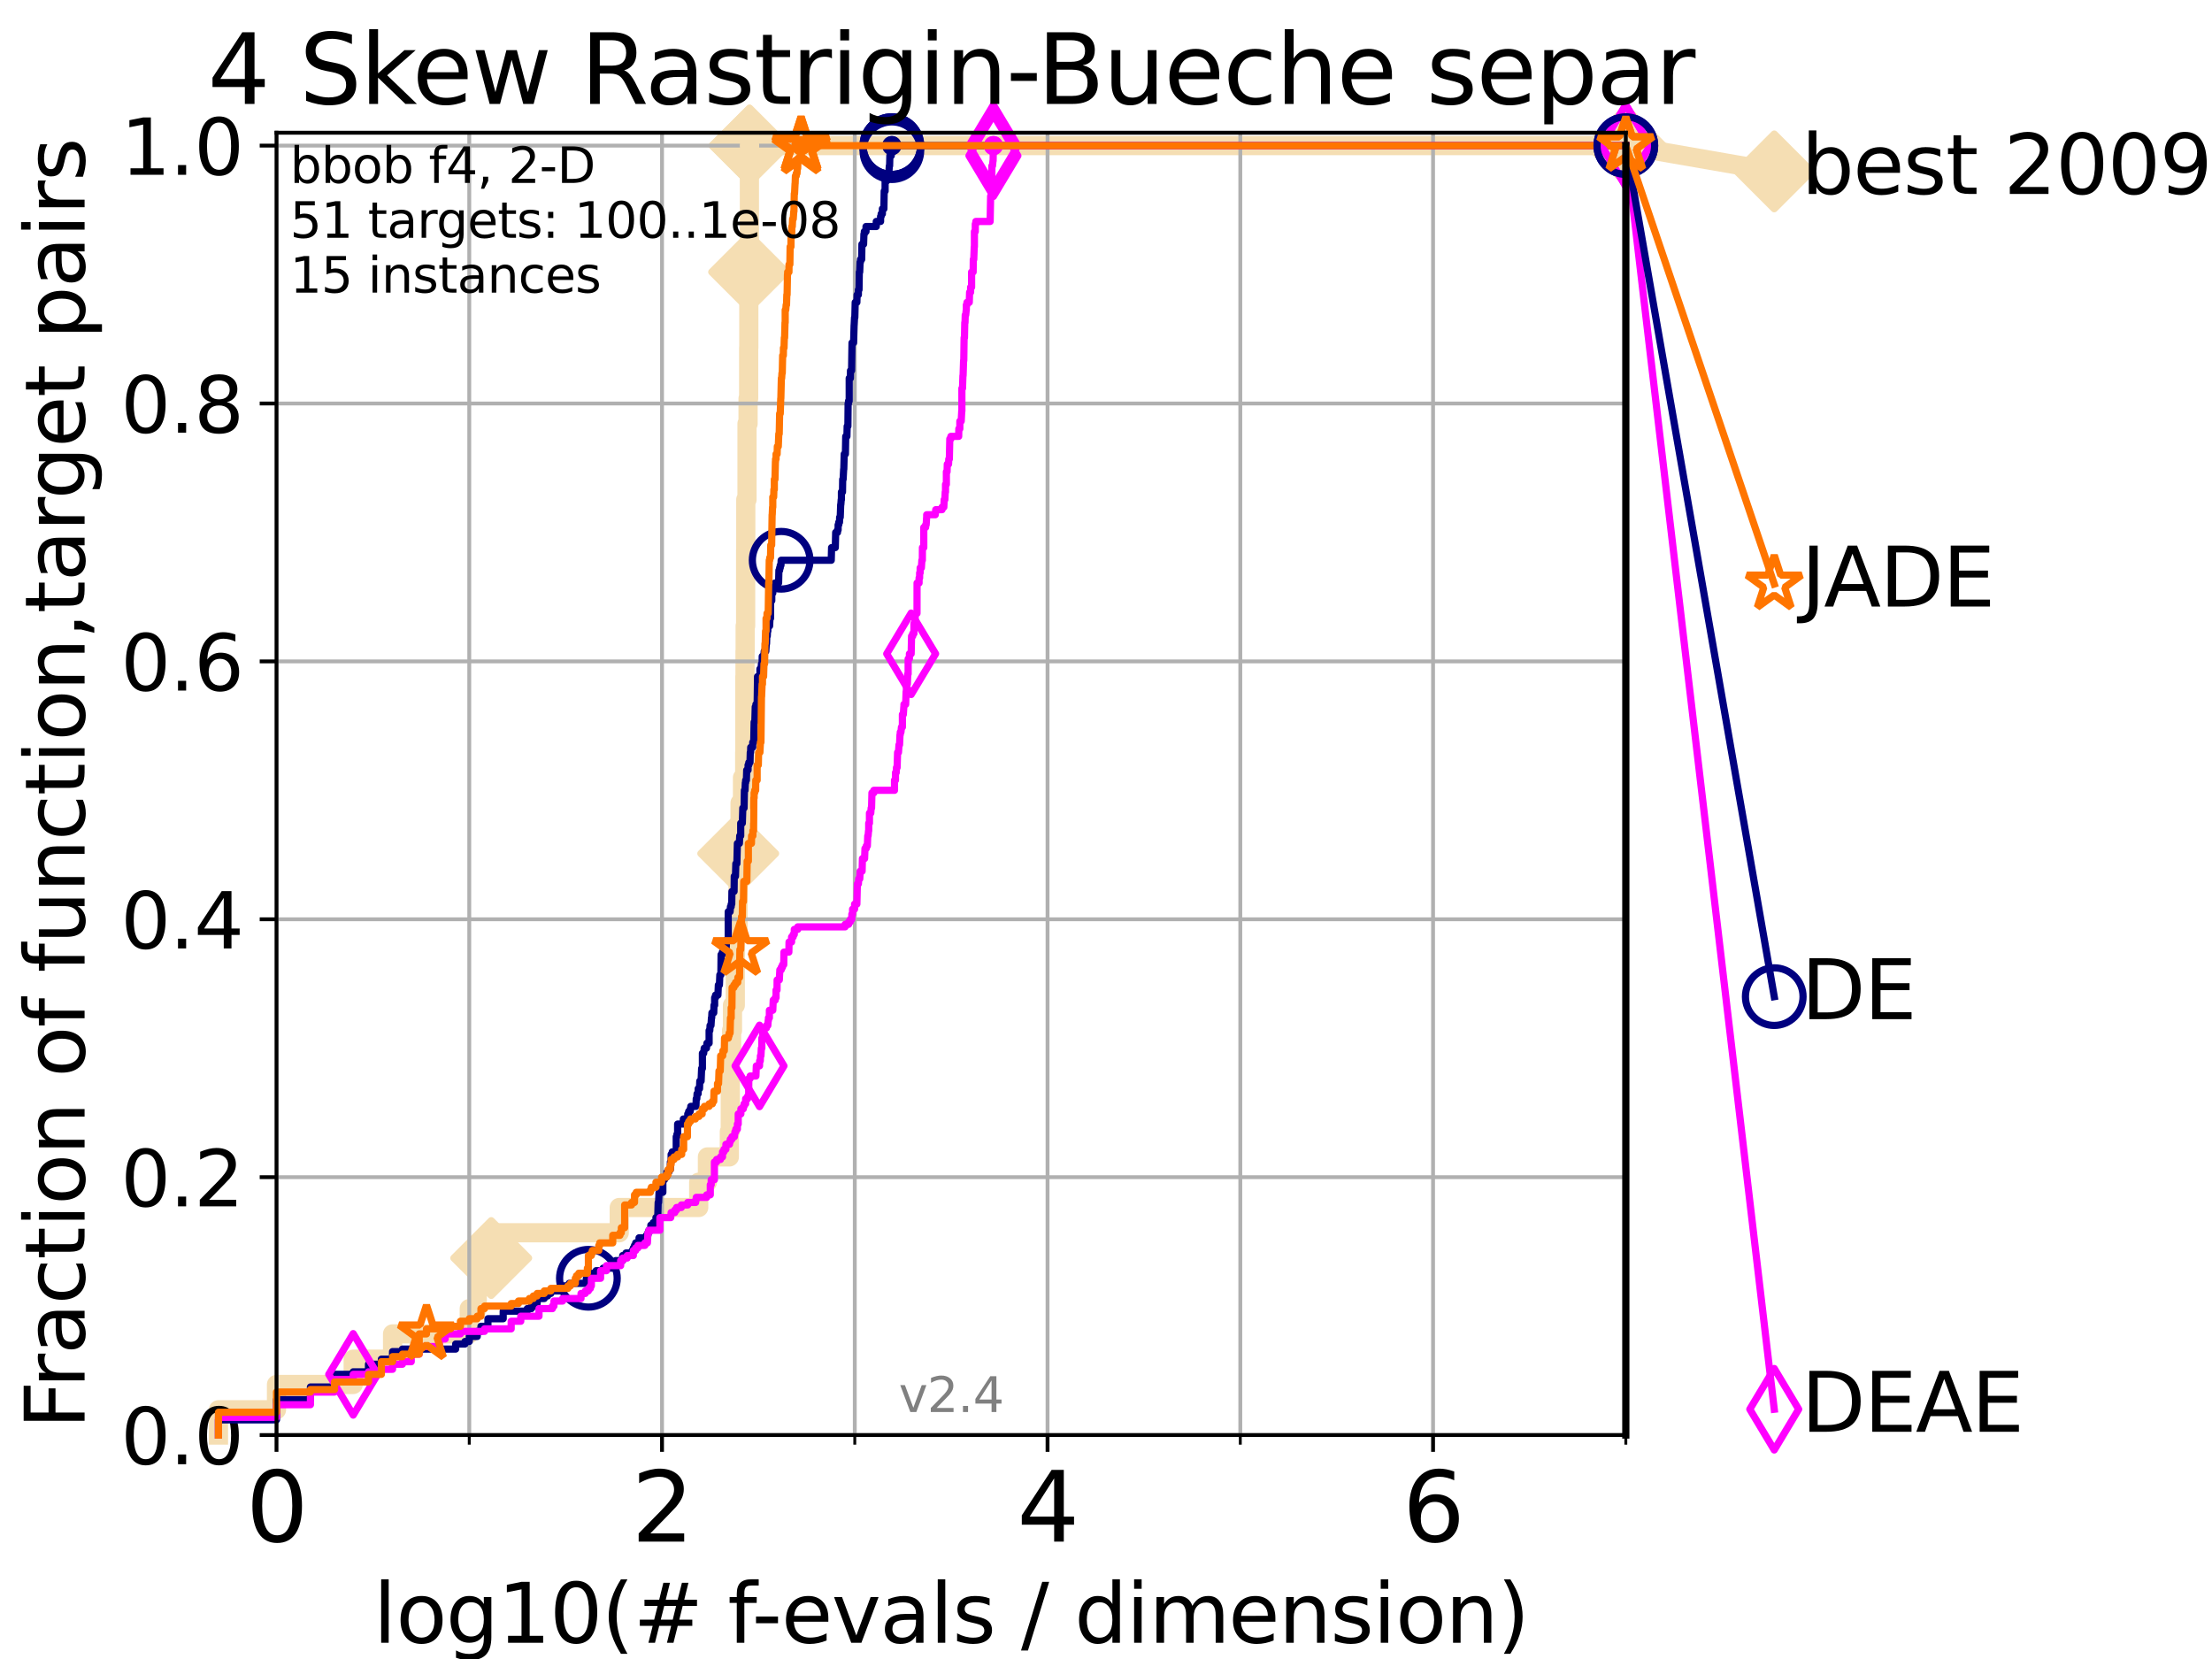 <?xml version="1.0" encoding="utf-8" standalone="no"?>
<!DOCTYPE svg PUBLIC "-//W3C//DTD SVG 1.1//EN"
  "http://www.w3.org/Graphics/SVG/1.1/DTD/svg11.dtd">
<svg height="345.6pt" version="1.1" viewBox="0 0 460.8 345.6" width="460.8pt" xmlns="http://www.w3.org/2000/svg" xmlns:xlink="http://www.w3.org/1999/xlink">
 <defs>
  <style type="text/css">*{stroke-linecap:butt;stroke-linejoin:round;}</style>
 </defs>
 <g id="figure_1">
  <g id="patch_1">
   <path d="M 0 345.6 
L 460.8 345.6 
L 460.8 0 
L 0 0 
z
" style="fill:#ffffff;"/>
  </g>
  <g id="axes_1">
   <g id="patch_2">
    <path d="M 57.6 298.944 
L 338.688 298.944 
L 338.688 27.648 
L 57.6 27.648 
z
" style="fill:#ffffff;"/>
   </g>
   <g id="line2d_1">
    <path d="M 45.512 298.944 
L 45.512 293.677 
L 57.6 293.677 
L 57.6 288.41 
L 73.579 288.41 
L 73.579 283.143 
L 81.776 283.143 
L 81.776 277.877 
L 97.755 277.877 
L 97.755 272.61 
L 99.418 272.61 
L 99.418 262.076 
L 102.331 262.076 
L 102.331 256.809 
L 129.002 256.809 
L 129.002 251.542 
L 145.554 251.542 
L 145.554 246.275 
L 147.369 246.275 
L 147.369 241.009 
L 151.936 241.009 
L 151.936 235.742 
L 152.13 235.742 
L 152.13 219.941 
L 152.398 219.941 
L 152.398 214.674 
L 152.587 214.674 
L 152.587 209.407 
L 153.178 209.407 
L 153.178 198.874 
L 153.215 198.874 
L 153.215 193.607 
L 153.75 193.607 
L 153.75 183.073 
L 153.785 183.073 
L 153.785 177.806 
L 153.925 177.806 
L 153.925 172.539 
L 154.167 172.539 
L 154.167 167.272 
L 154.675 167.272 
L 154.675 162.006 
L 155.135 162.006 
L 155.135 156.739 
L 155.168 156.739 
L 155.168 140.938 
L 155.2 140.938 
L 155.2 135.671 
L 155.232 135.671 
L 155.232 130.404 
L 155.329 130.404 
L 155.329 114.604 
L 155.361 114.604 
L 155.361 104.07 
L 155.616 104.07 
L 155.616 88.27 
L 155.836 88.27 
L 155.836 83.003 
L 155.96 83.003 
L 155.96 72.469 
L 155.991 72.469 
L 155.991 61.935 
L 156.053 61.935 
L 156.053 56.668 
L 156.083 56.668 
L 156.083 51.402 
L 156.114 51.402 
L 156.114 35.601 
L 156.145 35.601 
L 156.145 30.334 
L 338.688 30.334 
" style="fill:none;stroke:#f5deb3;stroke-linecap:square;stroke-width:4;"/>
   </g>
   <g id="line2d_2">
    <defs>
     <path d="M 0 7.778 
L 7.778 0 
L 0 -7.778 
L -7.778 0 
z
" id="m0269002473" style="stroke:#f5deb3;stroke-linejoin:miter;stroke-width:1.5;"/>
    </defs>
    <g>
     <use style="fill:#f5deb3;stroke:#f5deb3;stroke-linejoin:miter;stroke-width:1.5;" x="102.331" xlink:href="#m0269002473" y="262.076"/>
     <use style="fill:#f5deb3;stroke:#f5deb3;stroke-linejoin:miter;stroke-width:1.5;" x="153.785" xlink:href="#m0269002473" y="177.806"/>
     <use style="fill:#f5deb3;stroke:#f5deb3;stroke-linejoin:miter;stroke-width:1.5;" x="156.053" xlink:href="#m0269002473" y="56.668"/>
     <use style="fill:#f5deb3;stroke:#f5deb3;stroke-linejoin:miter;stroke-width:1.5;" x="156.145" xlink:href="#m0269002473" y="30.334"/>
     <use style="fill:#f5deb3;stroke:#f5deb3;stroke-linejoin:miter;stroke-width:1.5;" x="156.145" xlink:href="#m0269002473" y="30.334"/>
     <use style="fill:#f5deb3;stroke:#f5deb3;stroke-linejoin:miter;stroke-width:1.5;" x="338.688" xlink:href="#m0269002473" y="30.334"/>
    </g>
   </g>
   <g id="line2d_3">
    <path style="fill:none;stroke:#f5deb3;stroke-linecap:square;stroke-width:4;"/>
    <g/>
   </g>
   <g id="line2d_4">
    <path d="M 338.688 30.334 
L 369.608 35.706 
" style="fill:none;stroke:#f5deb3;stroke-linecap:square;stroke-width:4;"/>
    <g>
     <use style="fill:#f5deb3;stroke:#f5deb3;stroke-linejoin:miter;stroke-width:1.5;" x="338.688" xlink:href="#m0269002473" y="30.334"/>
     <use style="fill:#f5deb3;stroke:#f5deb3;stroke-linejoin:miter;stroke-width:1.5;" x="369.608" xlink:href="#m0269002473" y="35.706"/>
    </g>
   </g>
   <g id="matplotlib.axis_1">
    <g id="xtick_1">
     <g id="line2d_5">
      <path clip-path="url(#p9c678d25de)" d="M 57.6 298.944 
L 57.6 27.648 
" style="fill:none;stroke:#b0b0b0;stroke-linecap:square;stroke-width:0.8;"/>
     </g>
     <g id="line2d_6">
      <defs>
       <path d="M 0 0 
L 0 3.5 
" id="mad311e501a" style="stroke:#000000;stroke-width:0.8;"/>
      </defs>
      <g>
       <use style="stroke:#000000;stroke-width:0.8;" x="57.6" xlink:href="#mad311e501a" y="298.944"/>
      </g>
     </g>
     <g id="text_1">
      <!-- 0 -->
      <g transform="translate(51.237 321.141)scale(0.2 -0.2)">
       <defs>
        <path d="M 2034 4250 
Q 1547 4250 1301 3770 
Q 1056 3291 1056 2328 
Q 1056 1369 1301 889 
Q 1547 409 2034 409 
Q 2525 409 2770 889 
Q 3016 1369 3016 2328 
Q 3016 3291 2770 3770 
Q 2525 4250 2034 4250 
z
M 2034 4750 
Q 2819 4750 3233 4129 
Q 3647 3509 3647 2328 
Q 3647 1150 3233 529 
Q 2819 -91 2034 -91 
Q 1250 -91 836 529 
Q 422 1150 422 2328 
Q 422 3509 836 4129 
Q 1250 4750 2034 4750 
z
" id="DejaVuSans-30" transform="scale(0.016)"/>
       </defs>
       <use xlink:href="#DejaVuSans-30"/>
      </g>
     </g>
    </g>
    <g id="xtick_2">
     <g id="line2d_7">
      <path clip-path="url(#p9c678d25de)" d="M 137.911 298.944 
L 137.911 27.648 
" style="fill:none;stroke:#b0b0b0;stroke-linecap:square;stroke-width:0.8;"/>
     </g>
     <g id="line2d_8">
      <g>
       <use style="stroke:#000000;stroke-width:0.8;" x="137.911" xlink:href="#mad311e501a" y="298.944"/>
      </g>
     </g>
     <g id="text_2">
      <!-- 2 -->
      <g transform="translate(131.548 321.141)scale(0.2 -0.2)">
       <defs>
        <path d="M 1228 531 
L 3431 531 
L 3431 0 
L 469 0 
L 469 531 
Q 828 903 1448 1529 
Q 2069 2156 2228 2338 
Q 2531 2678 2651 2914 
Q 2772 3150 2772 3378 
Q 2772 3750 2511 3984 
Q 2250 4219 1831 4219 
Q 1534 4219 1204 4116 
Q 875 4013 500 3803 
L 500 4441 
Q 881 4594 1212 4672 
Q 1544 4750 1819 4750 
Q 2544 4750 2975 4387 
Q 3406 4025 3406 3419 
Q 3406 3131 3298 2873 
Q 3191 2616 2906 2266 
Q 2828 2175 2409 1742 
Q 1991 1309 1228 531 
z
" id="DejaVuSans-32" transform="scale(0.016)"/>
       </defs>
       <use xlink:href="#DejaVuSans-32"/>
      </g>
     </g>
    </g>
    <g id="xtick_3">
     <g id="line2d_9">
      <path clip-path="url(#p9c678d25de)" d="M 218.222 298.944 
L 218.222 27.648 
" style="fill:none;stroke:#b0b0b0;stroke-linecap:square;stroke-width:0.8;"/>
     </g>
     <g id="line2d_10">
      <g>
       <use style="stroke:#000000;stroke-width:0.8;" x="218.222" xlink:href="#mad311e501a" y="298.944"/>
      </g>
     </g>
     <g id="text_3">
      <!-- 4 -->
      <g transform="translate(211.859 321.141)scale(0.2 -0.2)">
       <defs>
        <path d="M 2419 4116 
L 825 1625 
L 2419 1625 
L 2419 4116 
z
M 2253 4666 
L 3047 4666 
L 3047 1625 
L 3713 1625 
L 3713 1100 
L 3047 1100 
L 3047 0 
L 2419 0 
L 2419 1100 
L 313 1100 
L 313 1709 
L 2253 4666 
z
" id="DejaVuSans-34" transform="scale(0.016)"/>
       </defs>
       <use xlink:href="#DejaVuSans-34"/>
      </g>
     </g>
    </g>
    <g id="xtick_4">
     <g id="line2d_11">
      <path clip-path="url(#p9c678d25de)" d="M 298.533 298.944 
L 298.533 27.648 
" style="fill:none;stroke:#b0b0b0;stroke-linecap:square;stroke-width:0.8;"/>
     </g>
     <g id="line2d_12">
      <g>
       <use style="stroke:#000000;stroke-width:0.8;" x="298.533" xlink:href="#mad311e501a" y="298.944"/>
      </g>
     </g>
     <g id="text_4">
      <!-- 6 -->
      <g transform="translate(292.17 321.141)scale(0.2 -0.2)">
       <defs>
        <path d="M 2113 2584 
Q 1688 2584 1439 2293 
Q 1191 2003 1191 1497 
Q 1191 994 1439 701 
Q 1688 409 2113 409 
Q 2538 409 2786 701 
Q 3034 994 3034 1497 
Q 3034 2003 2786 2293 
Q 2538 2584 2113 2584 
z
M 3366 4563 
L 3366 3988 
Q 3128 4100 2886 4159 
Q 2644 4219 2406 4219 
Q 1781 4219 1451 3797 
Q 1122 3375 1075 2522 
Q 1259 2794 1537 2939 
Q 1816 3084 2150 3084 
Q 2853 3084 3261 2657 
Q 3669 2231 3669 1497 
Q 3669 778 3244 343 
Q 2819 -91 2113 -91 
Q 1303 -91 875 529 
Q 447 1150 447 2328 
Q 447 3434 972 4092 
Q 1497 4750 2381 4750 
Q 2619 4750 2861 4703 
Q 3103 4656 3366 4563 
z
" id="DejaVuSans-36" transform="scale(0.016)"/>
       </defs>
       <use xlink:href="#DejaVuSans-36"/>
      </g>
     </g>
    </g>
    <g id="xtick_5">
     <g id="line2d_13">
      <path clip-path="url(#p9c678d25de)" d="M 97.755 298.944 
L 97.755 27.648 
" style="fill:none;stroke:#b0b0b0;stroke-linecap:square;stroke-width:0.8;"/>
     </g>
     <g id="line2d_14">
      <defs>
       <path d="M 0 0 
L 0 2 
" id="m8edce8c326" style="stroke:#000000;stroke-width:0.6;"/>
      </defs>
      <g>
       <use style="stroke:#000000;stroke-width:0.6;" x="97.755" xlink:href="#m8edce8c326" y="298.944"/>
      </g>
     </g>
    </g>
    <g id="xtick_6">
     <g id="line2d_15">
      <path clip-path="url(#p9c678d25de)" d="M 178.066 298.944 
L 178.066 27.648 
" style="fill:none;stroke:#b0b0b0;stroke-linecap:square;stroke-width:0.8;"/>
     </g>
     <g id="line2d_16">
      <g>
       <use style="stroke:#000000;stroke-width:0.6;" x="178.066" xlink:href="#m8edce8c326" y="298.944"/>
      </g>
     </g>
    </g>
    <g id="xtick_7">
     <g id="line2d_17">
      <path clip-path="url(#p9c678d25de)" d="M 258.377 298.944 
L 258.377 27.648 
" style="fill:none;stroke:#b0b0b0;stroke-linecap:square;stroke-width:0.8;"/>
     </g>
     <g id="line2d_18">
      <g>
       <use style="stroke:#000000;stroke-width:0.6;" x="258.377" xlink:href="#m8edce8c326" y="298.944"/>
      </g>
     </g>
    </g>
    <g id="xtick_8">
     <g id="line2d_19">
      <path clip-path="url(#p9c678d25de)" d="M 338.688 298.944 
L 338.688 27.648 
" style="fill:none;stroke:#b0b0b0;stroke-linecap:square;stroke-width:0.8;"/>
     </g>
     <g id="line2d_20">
      <g>
       <use style="stroke:#000000;stroke-width:0.6;" x="338.688" xlink:href="#m8edce8c326" y="298.944"/>
      </g>
     </g>
    </g>
    <g id="text_5">
     <!-- log10(# f-evals / dimension) -->
     <g transform="translate(77.764 342.218)scale(0.17 -0.17)">
      <defs>
       <path d="M 603 4863 
L 1178 4863 
L 1178 0 
L 603 0 
L 603 4863 
z
" id="DejaVuSans-6c" transform="scale(0.016)"/>
       <path d="M 1959 3097 
Q 1497 3097 1228 2736 
Q 959 2375 959 1747 
Q 959 1119 1226 758 
Q 1494 397 1959 397 
Q 2419 397 2687 759 
Q 2956 1122 2956 1747 
Q 2956 2369 2687 2733 
Q 2419 3097 1959 3097 
z
M 1959 3584 
Q 2709 3584 3137 3096 
Q 3566 2609 3566 1747 
Q 3566 888 3137 398 
Q 2709 -91 1959 -91 
Q 1206 -91 779 398 
Q 353 888 353 1747 
Q 353 2609 779 3096 
Q 1206 3584 1959 3584 
z
" id="DejaVuSans-6f" transform="scale(0.016)"/>
       <path d="M 2906 1791 
Q 2906 2416 2648 2759 
Q 2391 3103 1925 3103 
Q 1463 3103 1205 2759 
Q 947 2416 947 1791 
Q 947 1169 1205 825 
Q 1463 481 1925 481 
Q 2391 481 2648 825 
Q 2906 1169 2906 1791 
z
M 3481 434 
Q 3481 -459 3084 -895 
Q 2688 -1331 1869 -1331 
Q 1566 -1331 1297 -1286 
Q 1028 -1241 775 -1147 
L 775 -588 
Q 1028 -725 1275 -790 
Q 1522 -856 1778 -856 
Q 2344 -856 2625 -561 
Q 2906 -266 2906 331 
L 2906 616 
Q 2728 306 2450 153 
Q 2172 0 1784 0 
Q 1141 0 747 490 
Q 353 981 353 1791 
Q 353 2603 747 3093 
Q 1141 3584 1784 3584 
Q 2172 3584 2450 3431 
Q 2728 3278 2906 2969 
L 2906 3500 
L 3481 3500 
L 3481 434 
z
" id="DejaVuSans-67" transform="scale(0.016)"/>
       <path d="M 794 531 
L 1825 531 
L 1825 4091 
L 703 3866 
L 703 4441 
L 1819 4666 
L 2450 4666 
L 2450 531 
L 3481 531 
L 3481 0 
L 794 0 
L 794 531 
z
" id="DejaVuSans-31" transform="scale(0.016)"/>
       <path d="M 1984 4856 
Q 1566 4138 1362 3434 
Q 1159 2731 1159 2009 
Q 1159 1288 1364 580 
Q 1569 -128 1984 -844 
L 1484 -844 
Q 1016 -109 783 600 
Q 550 1309 550 2009 
Q 550 2706 781 3412 
Q 1013 4119 1484 4856 
L 1984 4856 
z
" id="DejaVuSans-28" transform="scale(0.016)"/>
       <path d="M 3272 2816 
L 2363 2816 
L 2100 1772 
L 3016 1772 
L 3272 2816 
z
M 2803 4594 
L 2478 3297 
L 3391 3297 
L 3719 4594 
L 4219 4594 
L 3897 3297 
L 4872 3297 
L 4872 2816 
L 3775 2816 
L 3519 1772 
L 4513 1772 
L 4513 1294 
L 3397 1294 
L 3072 0 
L 2572 0 
L 2894 1294 
L 1978 1294 
L 1656 0 
L 1153 0 
L 1478 1294 
L 494 1294 
L 494 1772 
L 1594 1772 
L 1856 2816 
L 850 2816 
L 850 3297 
L 1978 3297 
L 2297 4594 
L 2803 4594 
z
" id="DejaVuSans-23" transform="scale(0.016)"/>
       <path id="DejaVuSans-20" transform="scale(0.016)"/>
       <path d="M 2375 4863 
L 2375 4384 
L 1825 4384 
Q 1516 4384 1395 4259 
Q 1275 4134 1275 3809 
L 1275 3500 
L 2222 3500 
L 2222 3053 
L 1275 3053 
L 1275 0 
L 697 0 
L 697 3053 
L 147 3053 
L 147 3500 
L 697 3500 
L 697 3744 
Q 697 4328 969 4595 
Q 1241 4863 1831 4863 
L 2375 4863 
z
" id="DejaVuSans-66" transform="scale(0.016)"/>
       <path d="M 313 2009 
L 1997 2009 
L 1997 1497 
L 313 1497 
L 313 2009 
z
" id="DejaVuSans-2d" transform="scale(0.016)"/>
       <path d="M 3597 1894 
L 3597 1613 
L 953 1613 
Q 991 1019 1311 708 
Q 1631 397 2203 397 
Q 2534 397 2845 478 
Q 3156 559 3463 722 
L 3463 178 
Q 3153 47 2828 -22 
Q 2503 -91 2169 -91 
Q 1331 -91 842 396 
Q 353 884 353 1716 
Q 353 2575 817 3079 
Q 1281 3584 2069 3584 
Q 2775 3584 3186 3129 
Q 3597 2675 3597 1894 
z
M 3022 2063 
Q 3016 2534 2758 2815 
Q 2500 3097 2075 3097 
Q 1594 3097 1305 2825 
Q 1016 2553 972 2059 
L 3022 2063 
z
" id="DejaVuSans-65" transform="scale(0.016)"/>
       <path d="M 191 3500 
L 800 3500 
L 1894 563 
L 2988 3500 
L 3597 3500 
L 2284 0 
L 1503 0 
L 191 3500 
z
" id="DejaVuSans-76" transform="scale(0.016)"/>
       <path d="M 2194 1759 
Q 1497 1759 1228 1600 
Q 959 1441 959 1056 
Q 959 750 1161 570 
Q 1363 391 1709 391 
Q 2188 391 2477 730 
Q 2766 1069 2766 1631 
L 2766 1759 
L 2194 1759 
z
M 3341 1997 
L 3341 0 
L 2766 0 
L 2766 531 
Q 2569 213 2275 61 
Q 1981 -91 1556 -91 
Q 1019 -91 701 211 
Q 384 513 384 1019 
Q 384 1609 779 1909 
Q 1175 2209 1959 2209 
L 2766 2209 
L 2766 2266 
Q 2766 2663 2505 2880 
Q 2244 3097 1772 3097 
Q 1472 3097 1187 3025 
Q 903 2953 641 2809 
L 641 3341 
Q 956 3463 1253 3523 
Q 1550 3584 1831 3584 
Q 2591 3584 2966 3190 
Q 3341 2797 3341 1997 
z
" id="DejaVuSans-61" transform="scale(0.016)"/>
       <path d="M 2834 3397 
L 2834 2853 
Q 2591 2978 2328 3040 
Q 2066 3103 1784 3103 
Q 1356 3103 1142 2972 
Q 928 2841 928 2578 
Q 928 2378 1081 2264 
Q 1234 2150 1697 2047 
L 1894 2003 
Q 2506 1872 2764 1633 
Q 3022 1394 3022 966 
Q 3022 478 2636 193 
Q 2250 -91 1575 -91 
Q 1294 -91 989 -36 
Q 684 19 347 128 
L 347 722 
Q 666 556 975 473 
Q 1284 391 1588 391 
Q 1994 391 2212 530 
Q 2431 669 2431 922 
Q 2431 1156 2273 1281 
Q 2116 1406 1581 1522 
L 1381 1569 
Q 847 1681 609 1914 
Q 372 2147 372 2553 
Q 372 3047 722 3315 
Q 1072 3584 1716 3584 
Q 2034 3584 2315 3537 
Q 2597 3491 2834 3397 
z
" id="DejaVuSans-73" transform="scale(0.016)"/>
       <path d="M 1625 4666 
L 2156 4666 
L 531 -594 
L 0 -594 
L 1625 4666 
z
" id="DejaVuSans-2f" transform="scale(0.016)"/>
       <path d="M 2906 2969 
L 2906 4863 
L 3481 4863 
L 3481 0 
L 2906 0 
L 2906 525 
Q 2725 213 2448 61 
Q 2172 -91 1784 -91 
Q 1150 -91 751 415 
Q 353 922 353 1747 
Q 353 2572 751 3078 
Q 1150 3584 1784 3584 
Q 2172 3584 2448 3432 
Q 2725 3281 2906 2969 
z
M 947 1747 
Q 947 1113 1208 752 
Q 1469 391 1925 391 
Q 2381 391 2643 752 
Q 2906 1113 2906 1747 
Q 2906 2381 2643 2742 
Q 2381 3103 1925 3103 
Q 1469 3103 1208 2742 
Q 947 2381 947 1747 
z
" id="DejaVuSans-64" transform="scale(0.016)"/>
       <path d="M 603 3500 
L 1178 3500 
L 1178 0 
L 603 0 
L 603 3500 
z
M 603 4863 
L 1178 4863 
L 1178 4134 
L 603 4134 
L 603 4863 
z
" id="DejaVuSans-69" transform="scale(0.016)"/>
       <path d="M 3328 2828 
Q 3544 3216 3844 3400 
Q 4144 3584 4550 3584 
Q 5097 3584 5394 3201 
Q 5691 2819 5691 2113 
L 5691 0 
L 5113 0 
L 5113 2094 
Q 5113 2597 4934 2840 
Q 4756 3084 4391 3084 
Q 3944 3084 3684 2787 
Q 3425 2491 3425 1978 
L 3425 0 
L 2847 0 
L 2847 2094 
Q 2847 2600 2669 2842 
Q 2491 3084 2119 3084 
Q 1678 3084 1418 2786 
Q 1159 2488 1159 1978 
L 1159 0 
L 581 0 
L 581 3500 
L 1159 3500 
L 1159 2956 
Q 1356 3278 1631 3431 
Q 1906 3584 2284 3584 
Q 2666 3584 2933 3390 
Q 3200 3197 3328 2828 
z
" id="DejaVuSans-6d" transform="scale(0.016)"/>
       <path d="M 3513 2113 
L 3513 0 
L 2938 0 
L 2938 2094 
Q 2938 2591 2744 2837 
Q 2550 3084 2163 3084 
Q 1697 3084 1428 2787 
Q 1159 2491 1159 1978 
L 1159 0 
L 581 0 
L 581 3500 
L 1159 3500 
L 1159 2956 
Q 1366 3272 1645 3428 
Q 1925 3584 2291 3584 
Q 2894 3584 3203 3211 
Q 3513 2838 3513 2113 
z
" id="DejaVuSans-6e" transform="scale(0.016)"/>
       <path d="M 513 4856 
L 1013 4856 
Q 1481 4119 1714 3412 
Q 1947 2706 1947 2009 
Q 1947 1309 1714 600 
Q 1481 -109 1013 -844 
L 513 -844 
Q 928 -128 1133 580 
Q 1338 1288 1338 2009 
Q 1338 2731 1133 3434 
Q 928 4138 513 4856 
z
" id="DejaVuSans-29" transform="scale(0.016)"/>
      </defs>
      <use xlink:href="#DejaVuSans-6c"/>
      <use x="27.783" xlink:href="#DejaVuSans-6f"/>
      <use x="88.965" xlink:href="#DejaVuSans-67"/>
      <use x="152.441" xlink:href="#DejaVuSans-31"/>
      <use x="216.064" xlink:href="#DejaVuSans-30"/>
      <use x="279.688" xlink:href="#DejaVuSans-28"/>
      <use x="318.701" xlink:href="#DejaVuSans-23"/>
      <use x="402.49" xlink:href="#DejaVuSans-20"/>
      <use x="434.277" xlink:href="#DejaVuSans-66"/>
      <use x="463.982" xlink:href="#DejaVuSans-2d"/>
      <use x="500.066" xlink:href="#DejaVuSans-65"/>
      <use x="561.59" xlink:href="#DejaVuSans-76"/>
      <use x="620.77" xlink:href="#DejaVuSans-61"/>
      <use x="682.049" xlink:href="#DejaVuSans-6c"/>
      <use x="709.832" xlink:href="#DejaVuSans-73"/>
      <use x="761.932" xlink:href="#DejaVuSans-20"/>
      <use x="793.719" xlink:href="#DejaVuSans-2f"/>
      <use x="827.41" xlink:href="#DejaVuSans-20"/>
      <use x="859.197" xlink:href="#DejaVuSans-64"/>
      <use x="922.674" xlink:href="#DejaVuSans-69"/>
      <use x="950.457" xlink:href="#DejaVuSans-6d"/>
      <use x="1047.869" xlink:href="#DejaVuSans-65"/>
      <use x="1109.393" xlink:href="#DejaVuSans-6e"/>
      <use x="1172.771" xlink:href="#DejaVuSans-73"/>
      <use x="1224.871" xlink:href="#DejaVuSans-69"/>
      <use x="1252.654" xlink:href="#DejaVuSans-6f"/>
      <use x="1313.836" xlink:href="#DejaVuSans-6e"/>
      <use x="1377.215" xlink:href="#DejaVuSans-29"/>
     </g>
    </g>
   </g>
   <g id="matplotlib.axis_2">
    <g id="ytick_1">
     <g id="line2d_21">
      <path clip-path="url(#p9c678d25de)" d="M 57.6 298.944 
L 338.688 298.944 
" style="fill:none;stroke:#b0b0b0;stroke-linecap:square;stroke-width:0.8;"/>
     </g>
     <g id="line2d_22">
      <defs>
       <path d="M 0 0 
L -3.5 0 
" id="m866c2ab506" style="stroke:#000000;stroke-width:0.8;"/>
      </defs>
      <g>
       <use style="stroke:#000000;stroke-width:0.8;" x="57.6" xlink:href="#m866c2ab506" y="298.944"/>
      </g>
     </g>
     <g id="text_6">
      <!-- 0.0 -->
      <g transform="translate(25.155 305.023)scale(0.16 -0.16)">
       <defs>
        <path d="M 684 794 
L 1344 794 
L 1344 0 
L 684 0 
L 684 794 
z
" id="DejaVuSans-2e" transform="scale(0.016)"/>
       </defs>
       <use xlink:href="#DejaVuSans-30"/>
       <use x="63.623" xlink:href="#DejaVuSans-2e"/>
       <use x="95.41" xlink:href="#DejaVuSans-30"/>
      </g>
     </g>
    </g>
    <g id="ytick_2">
     <g id="line2d_23">
      <path clip-path="url(#p9c678d25de)" d="M 57.6 245.222 
L 338.688 245.222 
" style="fill:none;stroke:#b0b0b0;stroke-linecap:square;stroke-width:0.8;"/>
     </g>
     <g id="line2d_24">
      <g>
       <use style="stroke:#000000;stroke-width:0.8;" x="57.6" xlink:href="#m866c2ab506" y="245.222"/>
      </g>
     </g>
     <g id="text_7">
      <!-- 0.2 -->
      <g transform="translate(25.155 251.301)scale(0.16 -0.16)">
       <use xlink:href="#DejaVuSans-30"/>
       <use x="63.623" xlink:href="#DejaVuSans-2e"/>
       <use x="95.41" xlink:href="#DejaVuSans-32"/>
      </g>
     </g>
    </g>
    <g id="ytick_3">
     <g id="line2d_25">
      <path clip-path="url(#p9c678d25de)" d="M 57.6 191.5 
L 338.688 191.5 
" style="fill:none;stroke:#b0b0b0;stroke-linecap:square;stroke-width:0.8;"/>
     </g>
     <g id="line2d_26">
      <g>
       <use style="stroke:#000000;stroke-width:0.8;" x="57.6" xlink:href="#m866c2ab506" y="191.5"/>
      </g>
     </g>
     <g id="text_8">
      <!-- 0.4 -->
      <g transform="translate(25.155 197.579)scale(0.16 -0.16)">
       <use xlink:href="#DejaVuSans-30"/>
       <use x="63.623" xlink:href="#DejaVuSans-2e"/>
       <use x="95.41" xlink:href="#DejaVuSans-34"/>
      </g>
     </g>
    </g>
    <g id="ytick_4">
     <g id="line2d_27">
      <path clip-path="url(#p9c678d25de)" d="M 57.6 137.778 
L 338.688 137.778 
" style="fill:none;stroke:#b0b0b0;stroke-linecap:square;stroke-width:0.8;"/>
     </g>
     <g id="line2d_28">
      <g>
       <use style="stroke:#000000;stroke-width:0.8;" x="57.6" xlink:href="#m866c2ab506" y="137.778"/>
      </g>
     </g>
     <g id="text_9">
      <!-- 0.6 -->
      <g transform="translate(25.155 143.857)scale(0.16 -0.16)">
       <use xlink:href="#DejaVuSans-30"/>
       <use x="63.623" xlink:href="#DejaVuSans-2e"/>
       <use x="95.41" xlink:href="#DejaVuSans-36"/>
      </g>
     </g>
    </g>
    <g id="ytick_5">
     <g id="line2d_29">
      <path clip-path="url(#p9c678d25de)" d="M 57.6 84.056 
L 338.688 84.056 
" style="fill:none;stroke:#b0b0b0;stroke-linecap:square;stroke-width:0.8;"/>
     </g>
     <g id="line2d_30">
      <g>
       <use style="stroke:#000000;stroke-width:0.8;" x="57.6" xlink:href="#m866c2ab506" y="84.056"/>
      </g>
     </g>
     <g id="text_10">
      <!-- 0.8 -->
      <g transform="translate(25.155 90.135)scale(0.16 -0.16)">
       <defs>
        <path d="M 2034 2216 
Q 1584 2216 1326 1975 
Q 1069 1734 1069 1313 
Q 1069 891 1326 650 
Q 1584 409 2034 409 
Q 2484 409 2743 651 
Q 3003 894 3003 1313 
Q 3003 1734 2745 1975 
Q 2488 2216 2034 2216 
z
M 1403 2484 
Q 997 2584 770 2862 
Q 544 3141 544 3541 
Q 544 4100 942 4425 
Q 1341 4750 2034 4750 
Q 2731 4750 3128 4425 
Q 3525 4100 3525 3541 
Q 3525 3141 3298 2862 
Q 3072 2584 2669 2484 
Q 3125 2378 3379 2068 
Q 3634 1759 3634 1313 
Q 3634 634 3220 271 
Q 2806 -91 2034 -91 
Q 1263 -91 848 271 
Q 434 634 434 1313 
Q 434 1759 690 2068 
Q 947 2378 1403 2484 
z
M 1172 3481 
Q 1172 3119 1398 2916 
Q 1625 2713 2034 2713 
Q 2441 2713 2670 2916 
Q 2900 3119 2900 3481 
Q 2900 3844 2670 4047 
Q 2441 4250 2034 4250 
Q 1625 4250 1398 4047 
Q 1172 3844 1172 3481 
z
" id="DejaVuSans-38" transform="scale(0.016)"/>
       </defs>
       <use xlink:href="#DejaVuSans-30"/>
       <use x="63.623" xlink:href="#DejaVuSans-2e"/>
       <use x="95.41" xlink:href="#DejaVuSans-38"/>
      </g>
     </g>
    </g>
    <g id="ytick_6">
     <g id="line2d_31">
      <path clip-path="url(#p9c678d25de)" d="M 57.6 30.334 
L 338.688 30.334 
" style="fill:none;stroke:#b0b0b0;stroke-linecap:square;stroke-width:0.8;"/>
     </g>
     <g id="line2d_32">
      <g>
       <use style="stroke:#000000;stroke-width:0.8;" x="57.6" xlink:href="#m866c2ab506" y="30.334"/>
      </g>
     </g>
     <g id="text_11">
      <!-- 1.0 -->
      <g transform="translate(25.155 36.413)scale(0.16 -0.16)">
       <use xlink:href="#DejaVuSans-31"/>
       <use x="63.623" xlink:href="#DejaVuSans-2e"/>
       <use x="95.41" xlink:href="#DejaVuSans-30"/>
      </g>
     </g>
    </g>
    <g id="text_12">
     <!-- Fraction of function,target pairs -->
     <g transform="translate(17.62 297.681)rotate(-90)scale(0.17 -0.17)">
      <defs>
       <path d="M 628 4666 
L 3309 4666 
L 3309 4134 
L 1259 4134 
L 1259 2759 
L 3109 2759 
L 3109 2228 
L 1259 2228 
L 1259 0 
L 628 0 
L 628 4666 
z
" id="DejaVuSans-46" transform="scale(0.016)"/>
       <path d="M 2631 2963 
Q 2534 3019 2420 3045 
Q 2306 3072 2169 3072 
Q 1681 3072 1420 2755 
Q 1159 2438 1159 1844 
L 1159 0 
L 581 0 
L 581 3500 
L 1159 3500 
L 1159 2956 
Q 1341 3275 1631 3429 
Q 1922 3584 2338 3584 
Q 2397 3584 2469 3576 
Q 2541 3569 2628 3553 
L 2631 2963 
z
" id="DejaVuSans-72" transform="scale(0.016)"/>
       <path d="M 3122 3366 
L 3122 2828 
Q 2878 2963 2633 3030 
Q 2388 3097 2138 3097 
Q 1578 3097 1268 2742 
Q 959 2388 959 1747 
Q 959 1106 1268 751 
Q 1578 397 2138 397 
Q 2388 397 2633 464 
Q 2878 531 3122 666 
L 3122 134 
Q 2881 22 2623 -34 
Q 2366 -91 2075 -91 
Q 1284 -91 818 406 
Q 353 903 353 1747 
Q 353 2603 823 3093 
Q 1294 3584 2113 3584 
Q 2378 3584 2631 3529 
Q 2884 3475 3122 3366 
z
" id="DejaVuSans-63" transform="scale(0.016)"/>
       <path d="M 1172 4494 
L 1172 3500 
L 2356 3500 
L 2356 3053 
L 1172 3053 
L 1172 1153 
Q 1172 725 1289 603 
Q 1406 481 1766 481 
L 2356 481 
L 2356 0 
L 1766 0 
Q 1100 0 847 248 
Q 594 497 594 1153 
L 594 3053 
L 172 3053 
L 172 3500 
L 594 3500 
L 594 4494 
L 1172 4494 
z
" id="DejaVuSans-74" transform="scale(0.016)"/>
       <path d="M 544 1381 
L 544 3500 
L 1119 3500 
L 1119 1403 
Q 1119 906 1312 657 
Q 1506 409 1894 409 
Q 2359 409 2629 706 
Q 2900 1003 2900 1516 
L 2900 3500 
L 3475 3500 
L 3475 0 
L 2900 0 
L 2900 538 
Q 2691 219 2414 64 
Q 2138 -91 1772 -91 
Q 1169 -91 856 284 
Q 544 659 544 1381 
z
M 1991 3584 
L 1991 3584 
z
" id="DejaVuSans-75" transform="scale(0.016)"/>
       <path d="M 750 794 
L 1409 794 
L 1409 256 
L 897 -744 
L 494 -744 
L 750 256 
L 750 794 
z
" id="DejaVuSans-2c" transform="scale(0.016)"/>
       <path d="M 1159 525 
L 1159 -1331 
L 581 -1331 
L 581 3500 
L 1159 3500 
L 1159 2969 
Q 1341 3281 1617 3432 
Q 1894 3584 2278 3584 
Q 2916 3584 3314 3078 
Q 3713 2572 3713 1747 
Q 3713 922 3314 415 
Q 2916 -91 2278 -91 
Q 1894 -91 1617 61 
Q 1341 213 1159 525 
z
M 3116 1747 
Q 3116 2381 2855 2742 
Q 2594 3103 2138 3103 
Q 1681 3103 1420 2742 
Q 1159 2381 1159 1747 
Q 1159 1113 1420 752 
Q 1681 391 2138 391 
Q 2594 391 2855 752 
Q 3116 1113 3116 1747 
z
" id="DejaVuSans-70" transform="scale(0.016)"/>
      </defs>
      <use xlink:href="#DejaVuSans-46"/>
      <use x="50.27" xlink:href="#DejaVuSans-72"/>
      <use x="91.383" xlink:href="#DejaVuSans-61"/>
      <use x="152.662" xlink:href="#DejaVuSans-63"/>
      <use x="207.643" xlink:href="#DejaVuSans-74"/>
      <use x="246.852" xlink:href="#DejaVuSans-69"/>
      <use x="274.635" xlink:href="#DejaVuSans-6f"/>
      <use x="335.816" xlink:href="#DejaVuSans-6e"/>
      <use x="399.195" xlink:href="#DejaVuSans-20"/>
      <use x="430.982" xlink:href="#DejaVuSans-6f"/>
      <use x="492.164" xlink:href="#DejaVuSans-66"/>
      <use x="527.369" xlink:href="#DejaVuSans-20"/>
      <use x="559.156" xlink:href="#DejaVuSans-66"/>
      <use x="594.361" xlink:href="#DejaVuSans-75"/>
      <use x="657.74" xlink:href="#DejaVuSans-6e"/>
      <use x="721.119" xlink:href="#DejaVuSans-63"/>
      <use x="776.1" xlink:href="#DejaVuSans-74"/>
      <use x="815.309" xlink:href="#DejaVuSans-69"/>
      <use x="843.092" xlink:href="#DejaVuSans-6f"/>
      <use x="904.273" xlink:href="#DejaVuSans-6e"/>
      <use x="967.652" xlink:href="#DejaVuSans-2c"/>
      <use x="999.439" xlink:href="#DejaVuSans-74"/>
      <use x="1038.648" xlink:href="#DejaVuSans-61"/>
      <use x="1099.928" xlink:href="#DejaVuSans-72"/>
      <use x="1139.291" xlink:href="#DejaVuSans-67"/>
      <use x="1202.768" xlink:href="#DejaVuSans-65"/>
      <use x="1264.291" xlink:href="#DejaVuSans-74"/>
      <use x="1303.5" xlink:href="#DejaVuSans-20"/>
      <use x="1335.287" xlink:href="#DejaVuSans-70"/>
      <use x="1398.764" xlink:href="#DejaVuSans-61"/>
      <use x="1460.043" xlink:href="#DejaVuSans-69"/>
      <use x="1487.826" xlink:href="#DejaVuSans-72"/>
      <use x="1528.939" xlink:href="#DejaVuSans-73"/>
     </g>
    </g>
   </g>
   <g id="line2d_33">
    <defs>
     <path d="M 0 1.5 
C 0.398 1.5 0.779 1.342 1.061 1.061 
C 1.342 0.779 1.5 0.398 1.5 0 
C 1.5 -0.398 1.342 -0.779 1.061 -1.061 
C 0.779 -1.342 0.398 -1.5 0 -1.5 
C -0.398 -1.5 -0.779 -1.342 -1.061 -1.061 
C -1.342 -0.779 -1.5 -0.398 -1.5 0 
C -1.5 0.398 -1.342 0.779 -1.061 1.061 
C -0.779 1.342 -0.398 1.5 0 1.5 
z
" id="mf5d6952900" style="stroke:#f5deb3;"/>
    </defs>
    <g>
     <use style="fill:#f5deb3;stroke:#f5deb3;" x="156.145" xlink:href="#mf5d6952900" y="30.334"/>
     <use style="fill:#f5deb3;stroke:#f5deb3;" x="156.145" xlink:href="#mf5d6952900" y="30.334"/>
    </g>
   </g>
   <g id="line2d_34">
    <defs>
     <path d="M 0 1.5 
C 0.398 1.5 0.779 1.342 1.061 1.061 
C 1.342 0.779 1.5 0.398 1.5 0 
C 1.5 -0.398 1.342 -0.779 1.061 -1.061 
C 0.779 -1.342 0.398 -1.5 0 -1.5 
C -0.398 -1.5 -0.779 -1.342 -1.061 -1.061 
C -1.342 -0.779 -1.5 -0.398 -1.5 0 
C -1.5 0.398 -1.342 0.779 -1.061 1.061 
C -0.779 1.342 -0.398 1.5 0 1.5 
z
" id="m1c6517dc8a" style="stroke:#000080;"/>
    </defs>
    <g>
     <use style="fill:#000080;stroke:#000080;" x="185.788" xlink:href="#m1c6517dc8a" y="30.334"/>
     <use style="fill:#000080;stroke:#000080;" x="185.788" xlink:href="#m1c6517dc8a" y="30.334"/>
    </g>
   </g>
   <g id="line2d_35">
    <path d="M 45.512 298.944 
L 45.512 295.784 
L 57.6 295.784 
L 57.6 291.57 
L 64.671 291.57 
L 64.671 288.937 
L 69.688 288.937 
L 69.688 286.304 
L 73.579 286.304 
L 73.579 285.777 
L 76.759 285.777 
L 76.759 284.197 
L 79.447 284.197 
L 79.447 283.143 
L 81.776 283.143 
L 81.776 281.563 
L 83.83 281.563 
L 83.83 281.037 
L 94.921 281.037 
L 94.921 279.983 
L 96.861 279.983 
L 96.861 279.457 
L 97.755 279.457 
L 97.755 278.403 
L 99.418 278.403 
L 99.418 277.35 
L 100.193 277.35 
L 100.193 276.296 
L 101.647 276.296 
L 101.647 274.716 
L 104.826 274.716 
L 104.826 273.136 
L 109.843 273.136 
L 109.843 272.61 
L 110.694 272.61 
L 110.694 272.083 
L 111.506 272.083 
L 111.506 271.556 
L 111.897 271.556 
L 111.897 270.503 
L 113.383 270.503 
L 113.383 269.976 
L 114.08 269.976 
L 114.08 269.45 
L 114.751 269.45 
L 114.751 268.923 
L 116.914 268.923 
L 116.914 267.87 
L 118.577 267.87 
L 118.577 267.343 
L 122.148 267.343 
L 122.148 266.289 
L 122.573 266.289 
L 122.573 265.236 
L 124.178 265.236 
L 124.178 264.709 
L 125.648 264.709 
L 125.648 264.183 
L 127.643 264.183 
L 127.643 263.656 
L 127.954 263.656 
L 127.954 263.129 
L 128.26 263.129 
L 128.26 262.603 
L 129.714 262.603 
L 129.714 261.549 
L 130.398 261.549 
L 130.398 261.023 
L 131.691 261.023 
L 131.691 260.496 
L 131.938 260.496 
L 131.938 259.969 
L 132.182 259.969 
L 132.182 259.443 
L 132.423 259.443 
L 132.423 258.916 
L 133.125 258.916 
L 133.125 257.862 
L 134.661 257.862 
L 134.661 257.336 
L 134.974 257.336 
L 134.974 256.809 
L 135.179 256.809 
L 135.179 256.282 
L 135.582 256.282 
L 135.582 255.229 
L 136.073 255.229 
L 136.073 254.702 
L 136.645 254.702 
L 136.645 253.649 
L 137.016 253.649 
L 137.108 250.489 
L 137.199 250.489 
L 137.29 248.382 
L 138.084 248.382 
L 138.084 245.749 
L 138.426 245.749 
L 138.426 245.222 
L 138.845 245.222 
L 138.927 244.169 
L 139.334 244.169 
L 139.334 243.642 
L 139.652 243.642 
L 139.652 242.062 
L 139.809 242.062 
L 139.809 240.482 
L 140.042 240.482 
L 140.042 239.955 
L 140.871 239.955 
L 140.871 236.795 
L 141.018 236.795 
L 141.018 236.268 
L 141.163 236.268 
L 141.163 234.162 
L 142.352 234.162 
L 142.352 233.108 
L 143.273 233.108 
L 143.273 232.055 
L 143.464 232.055 
L 143.464 231.528 
L 143.779 231.528 
L 143.779 231.001 
L 143.903 231.001 
L 143.903 230.475 
L 144.982 230.475 
L 145.04 228.895 
L 145.155 228.895 
L 145.213 227.841 
L 145.441 227.841 
L 145.441 226.788 
L 145.722 226.788 
L 145.777 225.208 
L 146.053 225.208 
L 146.162 222.575 
L 146.324 222.575 
L 146.324 219.414 
L 146.591 219.414 
L 146.697 218.361 
L 147.165 218.361 
L 147.267 217.308 
L 147.72 217.308 
L 147.72 214.674 
L 147.868 214.674 
L 147.918 213.621 
L 148.113 213.621 
L 148.21 212.041 
L 148.258 212.041 
L 148.306 210.987 
L 148.686 210.987 
L 148.733 209.407 
L 148.873 209.407 
L 148.873 207.827 
L 149.058 207.827 
L 149.058 207.301 
L 149.557 207.301 
L 149.647 205.194 
L 149.868 205.194 
L 149.955 203.087 
L 150.172 203.087 
L 150.215 198.874 
L 150.472 198.874 
L 150.472 198.347 
L 150.641 198.347 
L 150.641 197.82 
L 151.26 197.82 
L 151.341 196.24 
L 151.462 196.24 
L 151.462 195.714 
L 151.701 195.714 
L 151.701 189.92 
L 152.092 189.92 
L 152.169 188.867 
L 152.322 188.867 
L 152.322 188.34 
L 152.436 188.34 
L 152.474 185.706 
L 152.922 185.706 
L 152.959 182.546 
L 153.215 182.546 
L 153.287 179.913 
L 153.502 179.913 
L 153.609 175.699 
L 154.029 175.699 
L 154.098 174.119 
L 154.304 174.119 
L 154.304 171.486 
L 154.641 171.486 
L 154.741 168.326 
L 155.005 168.326 
L 155.07 164.639 
L 155.2 164.639 
L 155.265 163.059 
L 155.329 163.059 
L 155.329 162.532 
L 155.489 162.532 
L 155.552 160.426 
L 155.836 160.426 
L 155.836 159.372 
L 155.991 159.372 
L 155.991 158.846 
L 156.236 158.846 
L 156.297 156.739 
L 156.358 156.739 
L 156.388 155.685 
L 156.806 155.685 
L 156.806 154.632 
L 157.012 154.632 
L 157.099 150.419 
L 157.243 150.419 
L 157.33 147.258 
L 157.472 147.258 
L 157.472 146.732 
L 157.726 146.732 
L 157.81 140.938 
L 158.304 140.938 
L 158.304 139.358 
L 158.519 139.358 
L 158.626 138.305 
L 158.758 138.305 
L 158.785 136.725 
L 159.124 136.725 
L 159.201 135.671 
L 159.532 135.671 
L 159.633 134.091 
L 159.683 134.091 
L 159.733 132.511 
L 159.833 132.511 
L 159.882 131.458 
L 159.956 131.458 
L 159.956 130.404 
L 160.322 130.404 
L 160.394 128.824 
L 160.514 128.824 
L 160.538 125.138 
L 160.774 125.138 
L 160.774 123.558 
L 160.985 123.558 
L 160.985 121.977 
L 161.443 121.977 
L 161.443 121.451 
L 162.195 121.451 
L 162.26 118.817 
L 162.411 118.817 
L 162.411 118.291 
L 162.539 118.291 
L 162.539 117.764 
L 162.687 117.764 
L 162.729 116.711 
L 173.165 116.711 
L 173.234 114.077 
L 174.011 114.077 
L 174.087 110.917 
L 174.467 110.917 
L 174.467 110.39 
L 174.595 110.39 
L 174.595 109.337 
L 174.722 109.337 
L 174.722 108.81 
L 174.88 108.81 
L 174.911 107.757 
L 175.036 107.757 
L 175.129 105.124 
L 175.16 105.124 
L 175.242 104.07 
L 175.283 104.07 
L 175.283 102.49 
L 175.507 102.49 
L 175.547 99.857 
L 175.638 99.857 
L 175.748 97.75 
L 175.777 97.75 
L 175.867 94.59 
L 176.112 94.59 
L 176.18 90.903 
L 176.431 90.903 
L 176.479 88.796 
L 176.631 88.796 
L 176.678 84.056 
L 176.763 84.056 
L 176.763 83.529 
L 176.904 83.529 
L 176.904 78.789 
L 177.153 78.789 
L 177.172 77.209 
L 177.4 77.209 
L 177.49 71.416 
L 177.82 71.416 
L 177.926 67.729 
L 177.935 67.729 
L 178.014 66.149 
L 178.075 66.149 
L 178.153 62.989 
L 178.505 62.989 
L 178.548 61.409 
L 178.817 61.409 
L 178.817 60.355 
L 178.95 60.355 
L 179.008 56.668 
L 179.091 56.668 
L 179.173 54.562 
L 179.262 54.562 
L 179.262 54.035 
L 179.505 54.035 
L 179.553 50.875 
L 179.902 50.875 
L 179.972 48.768 
L 180.058 48.768 
L 180.058 48.241 
L 180.405 48.241 
L 180.405 47.188 
L 182.541 47.188 
L 182.541 46.135 
L 183.441 46.135 
L 183.441 45.081 
L 183.563 45.081 
L 183.563 44.555 
L 183.815 44.555 
L 183.815 43.501 
L 184.132 43.501 
L 184.194 39.814 
L 184.383 39.814 
L 184.383 37.708 
L 184.714 37.708 
L 184.714 37.181 
L 184.95 37.181 
L 185.015 36.128 
L 185.155 36.128 
L 185.265 34.548 
L 185.322 34.548 
L 185.374 32.441 
L 185.67 32.441 
L 185.698 31.387 
L 185.788 31.387 
L 185.788 30.334 
L 338.688 30.334 
L 338.688 30.334 
" style="fill:none;stroke:#000080;stroke-linecap:square;stroke-width:1.5;"/>
   </g>
   <g id="line2d_36">
    <defs>
     <path d="M 0 6 
C 1.591 6 3.117 5.368 4.243 4.243 
C 5.368 3.117 6 1.591 6 0 
C 6 -1.591 5.368 -3.117 4.243 -4.243 
C 3.117 -5.368 1.591 -6 0 -6 
C -1.591 -6 -3.117 -5.368 -4.243 -4.243 
C -5.368 -3.117 -6 -1.591 -6 0 
C -6 1.591 -5.368 3.117 -4.243 4.243 
C -3.117 5.368 -1.591 6 0 6 
z
" id="mebbcc85d70" style="stroke:#000080;stroke-width:1.5;"/>
    </defs>
    <g>
     <use style="fill-opacity:0;stroke:#000080;stroke-width:1.5;" x="122.573" xlink:href="#mebbcc85d70" y="266.289"/>
     <use style="fill-opacity:0;stroke:#000080;stroke-width:1.5;" x="162.729" xlink:href="#mebbcc85d70" y="116.711"/>
     <use style="fill-opacity:0;stroke:#000080;stroke-width:1.5;" x="185.788" xlink:href="#mebbcc85d70" y="31.387"/>
     <use style="fill-opacity:0;stroke:#000080;stroke-width:1.5;" x="185.788" xlink:href="#mebbcc85d70" y="30.334"/>
     <use style="fill-opacity:0;stroke:#000080;stroke-width:1.5;" x="185.788" xlink:href="#mebbcc85d70" y="30.334"/>
     <use style="fill-opacity:0;stroke:#000080;stroke-width:1.5;" x="338.688" xlink:href="#mebbcc85d70" y="30.334"/>
    </g>
   </g>
   <g id="line2d_37">
    <path style="fill:none;stroke:#000080;stroke-linecap:square;stroke-width:1.5;"/>
    <g/>
   </g>
   <g id="line2d_38">
    <defs>
     <path d="M 0 1.5 
C 0.398 1.5 0.779 1.342 1.061 1.061 
C 1.342 0.779 1.5 0.398 1.5 0 
C 1.5 -0.398 1.342 -0.779 1.061 -1.061 
C 0.779 -1.342 0.398 -1.5 0 -1.5 
C -0.398 -1.5 -0.779 -1.342 -1.061 -1.061 
C -1.342 -0.779 -1.5 -0.398 -1.5 0 
C -1.5 0.398 -1.342 0.779 -1.061 1.061 
C -0.779 1.342 -0.398 1.5 0 1.5 
z
" id="m7a901ffed9" style="stroke:#ff00ff;"/>
    </defs>
    <g>
     <use style="fill:#ff00ff;stroke:#ff00ff;" x="206.948" xlink:href="#m7a901ffed9" y="30.334"/>
     <use style="fill:#ff00ff;stroke:#ff00ff;" x="206.948" xlink:href="#m7a901ffed9" y="30.334"/>
    </g>
   </g>
   <g id="line2d_39">
    <path d="M 45.512 298.944 
L 45.512 295.257 
L 57.6 295.257 
L 57.6 292.624 
L 64.671 292.624 
L 64.671 289.99 
L 69.688 289.99 
L 69.688 287.357 
L 73.579 287.357 
L 73.579 286.304 
L 76.759 286.304 
L 76.759 285.777 
L 79.447 285.777 
L 79.447 285.25 
L 81.776 285.25 
L 81.776 284.197 
L 83.83 284.197 
L 83.83 283.67 
L 85.667 283.67 
L 85.667 282.09 
L 87.33 282.09 
L 87.33 280.51 
L 91.535 280.51 
L 91.535 278.93 
L 92.738 278.93 
L 92.738 277.877 
L 95.918 277.877 
L 95.918 277.35 
L 100.935 277.35 
L 100.935 276.823 
L 106.489 276.823 
L 106.489 275.243 
L 108.484 275.243 
L 108.484 274.19 
L 112.281 274.19 
L 112.281 272.61 
L 115.077 272.61 
L 115.077 272.083 
L 115.397 272.083 
L 115.397 271.03 
L 117.203 271.03 
L 117.203 270.503 
L 121.037 270.503 
L 121.037 269.45 
L 121.931 269.45 
L 121.931 268.923 
L 122.573 268.923 
L 122.573 268.396 
L 122.989 268.396 
L 122.989 267.87 
L 123.193 267.87 
L 123.193 266.289 
L 125.111 266.289 
L 125.111 264.709 
L 126.338 264.709 
L 126.338 263.656 
L 129.291 263.656 
L 129.291 262.603 
L 129.714 262.603 
L 129.714 262.076 
L 130.665 262.076 
L 130.665 261.549 
L 131.938 261.549 
L 131.938 260.496 
L 132.423 260.496 
L 132.423 259.969 
L 132.894 259.969 
L 132.894 259.443 
L 134.343 259.443 
L 134.343 258.916 
L 134.87 258.916 
L 134.974 256.809 
L 135.179 256.809 
L 135.179 256.282 
L 137.469 256.282 
L 137.469 253.649 
L 139.731 253.649 
L 139.809 252.596 
L 140.574 252.596 
L 140.574 252.069 
L 140.944 252.069 
L 140.944 251.542 
L 141.941 251.542 
L 141.941 251.016 
L 143.273 251.016 
L 143.273 250.489 
L 144.924 250.489 
L 144.924 249.962 
L 145.04 249.962 
L 145.04 249.436 
L 147.216 249.436 
L 147.216 248.909 
L 147.967 248.909 
L 147.967 246.802 
L 148.161 246.802 
L 148.161 245.749 
L 148.827 245.749 
L 148.827 242.062 
L 149.287 242.062 
L 149.287 241.535 
L 150.086 241.535 
L 150.086 241.009 
L 150.514 241.009 
L 150.514 239.955 
L 150.808 239.955 
L 150.808 239.428 
L 151.219 239.428 
L 151.219 238.375 
L 151.975 238.375 
L 151.975 237.848 
L 152.13 237.848 
L 152.13 237.322 
L 152.474 237.322 
L 152.474 236.795 
L 152.996 236.795 
L 153.106 235.742 
L 153.287 235.742 
L 153.287 235.215 
L 153.609 235.215 
L 153.609 234.162 
L 153.785 234.162 
L 153.785 232.055 
L 154.338 232.055 
L 154.338 231.001 
L 154.841 231.001 
L 154.841 230.475 
L 155.005 230.475 
L 155.005 229.948 
L 155.329 229.948 
L 155.329 228.895 
L 155.742 228.895 
L 155.742 228.368 
L 155.96 228.368 
L 155.991 224.681 
L 156.267 224.681 
L 156.267 224.155 
L 157.472 224.155 
L 157.557 222.048 
L 158.223 222.048 
L 158.25 220.994 
L 158.385 220.994 
L 158.412 219.941 
L 158.519 219.941 
L 158.599 218.361 
L 158.706 218.361 
L 158.706 216.254 
L 158.837 216.254 
L 158.916 214.674 
L 159.098 214.674 
L 159.098 214.148 
L 159.658 214.148 
L 159.658 213.621 
L 159.956 213.621 
L 160.03 212.567 
L 160.079 212.567 
L 160.079 212.041 
L 160.274 212.041 
L 160.274 210.461 
L 160.985 210.461 
L 161.077 208.354 
L 161.488 208.354 
L 161.488 207.827 
L 161.668 207.827 
L 161.668 206.247 
L 161.867 206.247 
L 161.89 204.141 
L 162.346 204.141 
L 162.454 202.034 
L 162.75 202.034 
L 162.75 201.507 
L 163 201.507 
L 163 200.98 
L 163.267 200.98 
L 163.307 198.347 
L 164.334 198.347 
L 164.372 196.24 
L 164.899 196.24 
L 164.899 195.187 
L 165.23 195.187 
L 165.23 194.66 
L 165.465 194.66 
L 165.465 193.607 
L 166.186 193.607 
L 166.186 193.08 
L 176.054 193.08 
L 176.054 192.553 
L 176.791 192.553 
L 176.791 192.027 
L 177.144 192.027 
L 177.144 191.5 
L 177.454 191.5 
L 177.454 190.447 
L 177.607 190.447 
L 177.607 189.393 
L 178.023 189.393 
L 178.023 188.34 
L 178.505 188.34 
L 178.607 184.126 
L 178.826 184.126 
L 178.876 183.073 
L 179.107 183.073 
L 179.181 181.493 
L 179.593 181.493 
L 179.657 178.86 
L 180.113 178.86 
L 180.19 176.753 
L 180.458 176.753 
L 180.458 176.226 
L 180.685 176.226 
L 180.767 174.119 
L 180.842 174.119 
L 180.931 173.066 
L 180.968 173.066 
L 180.968 171.486 
L 181.122 171.486 
L 181.122 169.379 
L 181.398 169.379 
L 181.477 168.326 
L 181.563 168.326 
L 181.641 165.166 
L 182.034 165.166 
L 182.034 164.639 
L 186.339 164.639 
L 186.339 162.532 
L 186.544 162.532 
L 186.544 160.952 
L 186.704 160.952 
L 186.752 159.899 
L 186.884 159.899 
L 186.983 156.739 
L 187.171 156.739 
L 187.274 155.159 
L 187.392 155.159 
L 187.483 153.052 
L 187.539 153.052 
L 187.539 152.525 
L 187.686 152.525 
L 187.786 151.472 
L 187.984 151.472 
L 187.984 148.838 
L 188.181 148.838 
L 188.283 147.258 
L 188.307 147.258 
L 188.307 146.732 
L 188.667 146.732 
L 188.757 144.098 
L 188.795 144.098 
L 188.87 142.518 
L 189.024 142.518 
L 189.094 140.411 
L 189.182 140.411 
L 189.182 137.251 
L 189.447 137.251 
L 189.447 136.198 
L 189.811 136.198 
L 189.895 132.511 
L 190.137 132.511 
L 190.137 131.985 
L 190.388 131.985 
L 190.388 129.878 
L 190.593 129.878 
L 190.691 127.771 
L 191.03 127.771 
L 191.038 121.451 
L 191.46 121.451 
L 191.46 120.397 
L 191.573 120.397 
L 191.573 119.344 
L 191.685 119.344 
L 191.685 118.291 
L 191.943 118.291 
L 192.041 116.711 
L 192.142 116.711 
L 192.158 114.077 
L 192.443 114.077 
L 192.443 109.864 
L 192.821 109.864 
L 192.821 109.337 
L 192.937 109.337 
L 193.037 107.757 
L 193.048 107.757 
L 193.048 107.23 
L 194.837 107.23 
L 194.933 106.177 
L 196.239 106.177 
L 196.239 105.65 
L 196.619 105.65 
L 196.694 104.07 
L 196.837 104.07 
L 196.906 102.49 
L 196.968 102.49 
L 196.968 100.91 
L 197.147 100.91 
L 197.147 98.277 
L 197.295 98.277 
L 197.335 96.697 
L 197.602 96.697 
L 197.645 95.643 
L 197.766 95.643 
L 197.859 91.43 
L 198.084 91.43 
L 198.084 90.903 
L 199.711 90.903 
L 199.741 89.323 
L 199.951 89.323 
L 199.951 87.743 
L 200.237 87.743 
L 200.347 85.636 
L 200.378 85.636 
L 200.378 80.896 
L 200.509 80.896 
L 200.595 78.263 
L 200.629 78.263 
L 200.731 75.102 
L 200.774 75.102 
L 200.838 70.362 
L 200.918 70.362 
L 200.979 67.202 
L 201.031 67.202 
L 201.077 65.622 
L 201.179 65.622 
L 201.283 64.569 
L 201.304 64.569 
L 201.306 63.515 
L 201.439 63.515 
L 201.439 62.989 
L 201.919 62.989 
L 201.983 60.882 
L 202.196 60.882 
L 202.196 59.829 
L 202.403 59.829 
L 202.403 56.668 
L 202.722 56.668 
L 202.754 54.035 
L 202.855 54.035 
L 202.949 51.402 
L 202.987 51.402 
L 202.987 48.241 
L 203.17 48.241 
L 203.17 46.661 
L 203.283 46.661 
L 203.283 46.135 
L 206.264 46.135 
L 206.364 40.868 
L 206.482 40.868 
L 206.544 39.288 
L 206.619 39.288 
L 206.627 34.548 
L 206.757 34.548 
L 206.856 33.494 
L 206.881 33.494 
L 206.948 30.334 
L 338.688 30.334 
L 338.688 30.334 
" style="fill:none;stroke:#ff00ff;stroke-linecap:square;stroke-width:1.5;"/>
   </g>
   <g id="line2d_40">
    <defs>
     <path d="M 0 8.485 
L 5.091 0 
L 0 -8.485 
L -5.091 0 
z
" id="m4b43bf3a78" style="stroke:#ff00ff;stroke-linejoin:miter;stroke-width:1.5;"/>
    </defs>
    <g>
     <use style="fill-opacity:0;stroke:#ff00ff;stroke-linejoin:miter;stroke-width:1.5;" x="73.579" xlink:href="#m4b43bf3a78" y="286.304"/>
     <use style="fill-opacity:0;stroke:#ff00ff;stroke-linejoin:miter;stroke-width:1.5;" x="158.223" xlink:href="#m4b43bf3a78" y="222.048"/>
     <use style="fill-opacity:0;stroke:#ff00ff;stroke-linejoin:miter;stroke-width:1.5;" x="189.811" xlink:href="#m4b43bf3a78" y="136.198"/>
     <use style="fill-opacity:0;stroke:#ff00ff;stroke-linejoin:miter;stroke-width:1.5;" x="206.948" xlink:href="#m4b43bf3a78" y="32.441"/>
     <use style="fill-opacity:0;stroke:#ff00ff;stroke-linejoin:miter;stroke-width:1.5;" x="206.948" xlink:href="#m4b43bf3a78" y="30.334"/>
     <use style="fill-opacity:0;stroke:#ff00ff;stroke-linejoin:miter;stroke-width:1.5;" x="338.688" xlink:href="#m4b43bf3a78" y="30.334"/>
    </g>
   </g>
   <g id="line2d_41">
    <path style="fill:none;stroke:#ff00ff;stroke-linecap:square;stroke-width:1.5;"/>
    <g/>
   </g>
   <g id="line2d_42">
    <defs>
     <path d="M 0 1.5 
C 0.398 1.5 0.779 1.342 1.061 1.061 
C 1.342 0.779 1.5 0.398 1.5 0 
C 1.5 -0.398 1.342 -0.779 1.061 -1.061 
C 0.779 -1.342 0.398 -1.5 0 -1.5 
C -0.398 -1.5 -0.779 -1.342 -1.061 -1.061 
C -1.342 -0.779 -1.5 -0.398 -1.5 0 
C -1.5 0.398 -1.342 0.779 -1.061 1.061 
C -0.779 1.342 -0.398 1.5 0 1.5 
z
" id="mafa1643c7b" style="stroke:#ff7500;"/>
    </defs>
    <g>
     <use style="fill:#ff7500;stroke:#ff7500;" x="166.879" xlink:href="#mafa1643c7b" y="30.334"/>
     <use style="fill:#ff7500;stroke:#ff7500;" x="166.879" xlink:href="#mafa1643c7b" y="30.334"/>
    </g>
   </g>
   <g id="line2d_43">
    <path d="M 45.512 298.944 
L 45.512 294.204 
L 57.6 294.204 
L 57.6 289.99 
L 64.671 289.99 
L 64.671 289.464 
L 69.688 289.464 
L 69.688 287.884 
L 76.759 287.884 
L 76.759 286.304 
L 79.447 286.304 
L 79.447 283.67 
L 81.776 283.67 
L 81.776 282.617 
L 83.83 282.617 
L 83.83 282.09 
L 87.33 282.09 
L 87.33 277.877 
L 88.847 277.877 
L 88.847 276.823 
L 93.864 276.823 
L 93.864 276.296 
L 95.918 276.296 
L 95.918 275.243 
L 97.755 275.243 
L 97.755 274.716 
L 99.418 274.716 
L 99.418 274.19 
L 100.193 274.19 
L 100.193 272.61 
L 100.935 272.61 
L 100.935 272.083 
L 106.489 272.083 
L 106.489 271.556 
L 108.006 271.556 
L 108.006 271.03 
L 110.274 271.03 
L 110.274 270.503 
L 111.105 270.503 
L 111.105 269.976 
L 111.897 269.976 
L 111.897 269.45 
L 113.383 269.45 
L 113.383 268.923 
L 114.751 268.923 
L 114.751 268.396 
L 118.31 268.396 
L 118.31 267.87 
L 118.839 267.87 
L 118.839 267.343 
L 119.85 267.343 
L 119.85 266.289 
L 120.094 266.289 
L 120.094 265.763 
L 120.572 265.763 
L 120.572 265.236 
L 122.362 265.236 
L 122.362 264.183 
L 122.573 264.183 
L 122.573 261.549 
L 123.193 261.549 
L 123.193 261.023 
L 123.394 261.023 
L 123.394 260.496 
L 124.744 260.496 
L 124.744 259.443 
L 124.928 259.443 
L 124.928 258.916 
L 127.643 258.916 
L 127.643 257.336 
L 129.147 257.336 
L 129.147 256.809 
L 129.433 256.809 
L 129.433 255.756 
L 130.128 255.756 
L 130.128 251.016 
L 131.566 251.016 
L 131.566 250.489 
L 132.182 250.489 
L 132.182 248.909 
L 132.542 248.909 
L 132.542 248.382 
L 135.482 248.382 
L 135.482 247.855 
L 135.682 247.855 
L 135.682 247.329 
L 136.645 247.329 
L 136.645 246.275 
L 137.823 246.275 
L 137.823 245.222 
L 138.845 245.222 
L 138.845 244.695 
L 139.172 244.695 
L 139.172 243.642 
L 139.652 243.642 
L 139.652 242.589 
L 139.809 242.589 
L 139.809 241.535 
L 140.424 241.535 
L 140.424 241.009 
L 141.163 241.009 
L 141.163 240.482 
L 142.01 240.482 
L 142.01 239.428 
L 142.419 239.428 
L 142.419 236.795 
L 143.209 236.795 
L 143.209 234.162 
L 143.464 234.162 
L 143.464 233.635 
L 143.841 233.635 
L 143.841 233.108 
L 144.865 233.108 
L 144.865 232.582 
L 145.61 232.582 
L 145.61 232.055 
L 146.27 232.055 
L 146.27 231.001 
L 146.749 231.001 
L 146.749 230.475 
L 147.72 230.475 
L 147.72 229.948 
L 148.402 229.948 
L 148.402 229.421 
L 148.686 229.421 
L 148.733 227.315 
L 149.468 227.315 
L 149.468 225.735 
L 149.691 225.735 
L 149.779 223.101 
L 150.042 223.101 
L 150.129 219.941 
L 150.557 219.941 
L 150.599 218.888 
L 150.891 218.888 
L 150.933 216.254 
L 151.74 216.254 
L 151.74 215.728 
L 151.897 215.728 
L 151.897 215.201 
L 152.092 215.201 
L 152.169 212.041 
L 152.322 212.041 
L 152.322 209.934 
L 152.474 209.934 
L 152.512 205.721 
L 152.885 205.721 
L 152.885 205.194 
L 153.215 205.194 
L 153.215 204.667 
L 153.68 204.667 
L 153.715 203.614 
L 154.064 203.614 
L 154.133 197.82 
L 154.304 197.82 
L 154.406 194.66 
L 154.473 194.66 
L 154.473 190.973 
L 154.641 190.973 
L 154.675 187.813 
L 154.874 187.813 
L 154.939 183.6 
L 155.584 183.6 
L 155.647 179.386 
L 155.898 179.386 
L 155.898 175.699 
L 156.539 175.699 
L 156.569 174.119 
L 156.836 174.119 
L 156.836 173.066 
L 156.982 173.066 
L 157.041 166.219 
L 157.099 166.219 
L 157.099 165.166 
L 157.215 165.166 
L 157.215 164.639 
L 157.415 164.639 
L 157.444 162.532 
L 157.726 162.532 
L 157.726 159.372 
L 157.976 159.372 
L 158.031 156.739 
L 158.304 156.739 
L 158.412 154.632 
L 158.519 154.632 
L 158.626 145.152 
L 158.653 145.152 
L 158.758 142.518 
L 158.837 142.518 
L 158.837 140.938 
L 159.072 140.938 
L 159.15 138.305 
L 159.278 138.305 
L 159.355 134.091 
L 159.406 134.091 
L 159.482 131.458 
L 159.583 131.458 
L 159.583 128.824 
L 159.783 128.824 
L 159.783 127.771 
L 160.03 127.771 
L 160.128 121.451 
L 160.177 121.451 
L 160.249 116.711 
L 160.346 116.711 
L 160.346 116.184 
L 160.514 116.184 
L 160.561 113.55 
L 160.751 113.55 
L 160.845 107.23 
L 160.868 107.23 
L 160.938 105.65 
L 160.985 105.65 
L 160.985 103.543 
L 161.169 103.543 
L 161.215 101.963 
L 161.307 101.963 
L 161.307 99.857 
L 161.443 99.857 
L 161.533 96.17 
L 161.556 96.17 
L 161.556 95.643 
L 161.668 95.643 
L 161.668 94.59 
L 161.89 94.59 
L 161.934 93.01 
L 162.13 93.01 
L 162.239 90.376 
L 162.325 90.376 
L 162.411 86.163 
L 162.539 86.163 
L 162.645 83.003 
L 162.666 83.003 
L 162.771 78.789 
L 162.834 78.789 
L 162.896 77.736 
L 162.958 77.736 
L 163.041 74.049 
L 163.185 74.049 
L 163.206 72.469 
L 163.328 72.469 
L 163.389 70.362 
L 163.449 70.362 
L 163.53 67.202 
L 163.57 67.202 
L 163.57 64.569 
L 163.689 64.569 
L 163.769 63.515 
L 163.848 63.515 
L 163.907 61.409 
L 163.966 61.409 
L 164.044 57.195 
L 164.083 57.195 
L 164.083 56.668 
L 164.353 56.668 
L 164.372 55.088 
L 164.543 55.088 
L 164.6 51.402 
L 164.769 51.402 
L 164.788 49.295 
L 164.918 49.295 
L 164.955 47.188 
L 165.047 47.188 
L 165.12 45.608 
L 165.248 45.608 
L 165.357 44.028 
L 165.393 44.028 
L 165.465 40.341 
L 165.519 40.341 
L 165.626 38.234 
L 165.644 38.234 
L 165.697 36.654 
L 165.873 36.654 
L 165.873 36.128 
L 166.031 36.128 
L 166.083 35.074 
L 166.169 35.074 
L 166.221 33.494 
L 166.289 33.494 
L 166.289 32.968 
L 166.696 32.968 
L 166.779 30.861 
L 166.879 30.861 
L 166.879 30.334 
L 338.688 30.334 
L 338.688 30.334 
" style="fill:none;stroke:#ff7500;stroke-linecap:square;stroke-width:1.5;"/>
   </g>
   <g id="line2d_44">
    <defs>
     <path d="M 0 -6 
L -1.347 -1.854 
L -5.706 -1.854 
L -2.18 0.708 
L -3.527 4.854 
L -0 2.292 
L 3.527 4.854 
L 2.18 0.708 
L 5.706 -1.854 
L 1.347 -1.854 
z
" id="m462a86b4a0" style="stroke:#ff7500;stroke-linejoin:bevel;stroke-width:1.5;"/>
    </defs>
    <g>
     <use style="fill-opacity:0;stroke:#ff7500;stroke-linejoin:bevel;stroke-width:1.5;" x="88.847" xlink:href="#m462a86b4a0" y="277.877"/>
     <use style="fill-opacity:0;stroke:#ff7500;stroke-linejoin:bevel;stroke-width:1.5;" x="154.304" xlink:href="#m462a86b4a0" y="197.82"/>
     <use style="fill-opacity:0;stroke:#ff7500;stroke-linejoin:bevel;stroke-width:1.5;" x="166.879" xlink:href="#m462a86b4a0" y="30.861"/>
     <use style="fill-opacity:0;stroke:#ff7500;stroke-linejoin:bevel;stroke-width:1.5;" x="166.879" xlink:href="#m462a86b4a0" y="30.334"/>
     <use style="fill-opacity:0;stroke:#ff7500;stroke-linejoin:bevel;stroke-width:1.5;" x="166.879" xlink:href="#m462a86b4a0" y="30.334"/>
     <use style="fill-opacity:0;stroke:#ff7500;stroke-linejoin:bevel;stroke-width:1.5;" x="338.688" xlink:href="#m462a86b4a0" y="30.334"/>
    </g>
   </g>
   <g id="line2d_45">
    <path style="fill:none;stroke:#ff7500;stroke-linecap:square;stroke-width:1.5;"/>
    <g/>
   </g>
   <g id="line2d_46">
    <path d="M 338.688 30.334 
L 369.608 293.572 
" style="fill:none;stroke:#ff00ff;stroke-linecap:square;stroke-width:1.5;"/>
    <g>
     <use style="fill-opacity:0;stroke:#ff00ff;stroke-linejoin:miter;stroke-width:1.5;" x="338.688" xlink:href="#m4b43bf3a78" y="30.334"/>
     <use style="fill-opacity:0;stroke:#ff00ff;stroke-linejoin:miter;stroke-width:1.5;" x="369.608" xlink:href="#m4b43bf3a78" y="293.572"/>
    </g>
   </g>
   <g id="line2d_47">
    <path d="M 338.688 30.334 
L 369.608 207.617 
" style="fill:none;stroke:#000080;stroke-linecap:square;stroke-width:1.5;"/>
    <g>
     <use style="fill-opacity:0;stroke:#000080;stroke-width:1.5;" x="338.688" xlink:href="#mebbcc85d70" y="30.334"/>
     <use style="fill-opacity:0;stroke:#000080;stroke-width:1.5;" x="369.608" xlink:href="#mebbcc85d70" y="207.617"/>
    </g>
   </g>
   <g id="line2d_48">
    <path d="M 338.688 30.334 
L 369.608 121.661 
" style="fill:none;stroke:#ff7500;stroke-linecap:square;stroke-width:1.5;"/>
    <g>
     <use style="fill-opacity:0;stroke:#ff7500;stroke-linejoin:bevel;stroke-width:1.5;" x="338.688" xlink:href="#m462a86b4a0" y="30.334"/>
     <use style="fill-opacity:0;stroke:#ff7500;stroke-linejoin:bevel;stroke-width:1.5;" x="369.608" xlink:href="#m462a86b4a0" y="121.661"/>
    </g>
   </g>
   <g id="line2d_49">
    <path d="M 338.688 298.944 
L 338.688 30.334 
" style="fill:none;stroke:#000000;stroke-linecap:square;stroke-width:1.5;"/>
   </g>
   <g id="patch_3">
    <path d="M 57.6 298.944 
L 57.6 27.648 
" style="fill:none;stroke:#000000;stroke-linecap:square;stroke-linejoin:miter;stroke-width:0.8;"/>
   </g>
   <g id="patch_4">
    <path d="M 338.688 298.944 
L 338.688 27.648 
" style="fill:none;stroke:#000000;stroke-linecap:square;stroke-linejoin:miter;stroke-width:0.8;"/>
   </g>
   <g id="patch_5">
    <path d="M 57.6 298.944 
L 338.688 298.944 
" style="fill:none;stroke:#000000;stroke-linecap:square;stroke-linejoin:miter;stroke-width:0.8;"/>
   </g>
   <g id="patch_6">
    <path d="M 57.6 27.648 
L 338.688 27.648 
" style="fill:none;stroke:#000000;stroke-linecap:square;stroke-linejoin:miter;stroke-width:0.8;"/>
   </g>
   <g id="text_13">
    <!-- DEAE -->
    <g transform="translate(375.229 298.263)scale(0.17 -0.17)">
     <defs>
      <path d="M 1259 4147 
L 1259 519 
L 2022 519 
Q 2988 519 3436 956 
Q 3884 1394 3884 2338 
Q 3884 3275 3436 3711 
Q 2988 4147 2022 4147 
L 1259 4147 
z
M 628 4666 
L 1925 4666 
Q 3281 4666 3915 4102 
Q 4550 3538 4550 2338 
Q 4550 1131 3912 565 
Q 3275 0 1925 0 
L 628 0 
L 628 4666 
z
" id="DejaVuSans-44" transform="scale(0.016)"/>
      <path d="M 628 4666 
L 3578 4666 
L 3578 4134 
L 1259 4134 
L 1259 2753 
L 3481 2753 
L 3481 2222 
L 1259 2222 
L 1259 531 
L 3634 531 
L 3634 0 
L 628 0 
L 628 4666 
z
" id="DejaVuSans-45" transform="scale(0.016)"/>
      <path d="M 2188 4044 
L 1331 1722 
L 3047 1722 
L 2188 4044 
z
M 1831 4666 
L 2547 4666 
L 4325 0 
L 3669 0 
L 3244 1197 
L 1141 1197 
L 716 0 
L 50 0 
L 1831 4666 
z
" id="DejaVuSans-41" transform="scale(0.016)"/>
     </defs>
     <use xlink:href="#DejaVuSans-44"/>
     <use x="77.002" xlink:href="#DejaVuSans-45"/>
     <use x="140.186" xlink:href="#DejaVuSans-41"/>
     <use x="208.594" xlink:href="#DejaVuSans-45"/>
    </g>
   </g>
   <g id="text_14">
    <!-- DE -->
    <g transform="translate(375.229 212.308)scale(0.17 -0.17)">
     <use xlink:href="#DejaVuSans-44"/>
     <use x="77.002" xlink:href="#DejaVuSans-45"/>
    </g>
   </g>
   <g id="text_15">
    <!-- JADE -->
    <g transform="translate(375.229 126.352)scale(0.17 -0.17)">
     <defs>
      <path d="M 628 4666 
L 1259 4666 
L 1259 325 
Q 1259 -519 939 -900 
Q 619 -1281 -91 -1281 
L -331 -1281 
L -331 -750 
L -134 -750 
Q 284 -750 456 -515 
Q 628 -281 628 325 
L 628 4666 
z
" id="DejaVuSans-4a" transform="scale(0.016)"/>
     </defs>
     <use xlink:href="#DejaVuSans-4a"/>
     <use x="27.742" xlink:href="#DejaVuSans-41"/>
     <use x="96.15" xlink:href="#DejaVuSans-44"/>
     <use x="173.152" xlink:href="#DejaVuSans-45"/>
    </g>
   </g>
   <g id="text_16">
    <!-- best 2009 -->
    <g transform="translate(375.229 40.397)scale(0.17 -0.17)">
     <defs>
      <path d="M 3116 1747 
Q 3116 2381 2855 2742 
Q 2594 3103 2138 3103 
Q 1681 3103 1420 2742 
Q 1159 2381 1159 1747 
Q 1159 1113 1420 752 
Q 1681 391 2138 391 
Q 2594 391 2855 752 
Q 3116 1113 3116 1747 
z
M 1159 2969 
Q 1341 3281 1617 3432 
Q 1894 3584 2278 3584 
Q 2916 3584 3314 3078 
Q 3713 2572 3713 1747 
Q 3713 922 3314 415 
Q 2916 -91 2278 -91 
Q 1894 -91 1617 61 
Q 1341 213 1159 525 
L 1159 0 
L 581 0 
L 581 4863 
L 1159 4863 
L 1159 2969 
z
" id="DejaVuSans-62" transform="scale(0.016)"/>
      <path d="M 703 97 
L 703 672 
Q 941 559 1184 500 
Q 1428 441 1663 441 
Q 2288 441 2617 861 
Q 2947 1281 2994 2138 
Q 2813 1869 2534 1725 
Q 2256 1581 1919 1581 
Q 1219 1581 811 2004 
Q 403 2428 403 3163 
Q 403 3881 828 4315 
Q 1253 4750 1959 4750 
Q 2769 4750 3195 4129 
Q 3622 3509 3622 2328 
Q 3622 1225 3098 567 
Q 2575 -91 1691 -91 
Q 1453 -91 1209 -44 
Q 966 3 703 97 
z
M 1959 2075 
Q 2384 2075 2632 2365 
Q 2881 2656 2881 3163 
Q 2881 3666 2632 3958 
Q 2384 4250 1959 4250 
Q 1534 4250 1286 3958 
Q 1038 3666 1038 3163 
Q 1038 2656 1286 2365 
Q 1534 2075 1959 2075 
z
" id="DejaVuSans-39" transform="scale(0.016)"/>
     </defs>
     <use xlink:href="#DejaVuSans-62"/>
     <use x="63.477" xlink:href="#DejaVuSans-65"/>
     <use x="125" xlink:href="#DejaVuSans-73"/>
     <use x="177.1" xlink:href="#DejaVuSans-74"/>
     <use x="216.309" xlink:href="#DejaVuSans-20"/>
     <use x="248.096" xlink:href="#DejaVuSans-32"/>
     <use x="311.719" xlink:href="#DejaVuSans-30"/>
     <use x="375.342" xlink:href="#DejaVuSans-30"/>
     <use x="438.965" xlink:href="#DejaVuSans-39"/>
    </g>
   </g>
   <g id="text_17">
    <!-- bbob f4, 2-D -->
    <g transform="translate(60.411 38.111)scale(0.102 -0.102)">
     <use xlink:href="#DejaVuSans-62"/>
     <use x="63.477" xlink:href="#DejaVuSans-62"/>
     <use x="126.953" xlink:href="#DejaVuSans-6f"/>
     <use x="188.135" xlink:href="#DejaVuSans-62"/>
     <use x="251.611" xlink:href="#DejaVuSans-20"/>
     <use x="283.398" xlink:href="#DejaVuSans-66"/>
     <use x="318.604" xlink:href="#DejaVuSans-34"/>
     <use x="382.227" xlink:href="#DejaVuSans-2c"/>
     <use x="414.014" xlink:href="#DejaVuSans-20"/>
     <use x="445.801" xlink:href="#DejaVuSans-32"/>
     <use x="509.424" xlink:href="#DejaVuSans-2d"/>
     <use x="545.508" xlink:href="#DejaVuSans-44"/>
    </g>
    <!-- 51 targets: 100..1e-08 -->
    <g transform="translate(60.411 49.533)scale(0.102 -0.102)">
     <defs>
      <path d="M 691 4666 
L 3169 4666 
L 3169 4134 
L 1269 4134 
L 1269 2991 
Q 1406 3038 1543 3061 
Q 1681 3084 1819 3084 
Q 2600 3084 3056 2656 
Q 3513 2228 3513 1497 
Q 3513 744 3044 326 
Q 2575 -91 1722 -91 
Q 1428 -91 1123 -41 
Q 819 9 494 109 
L 494 744 
Q 775 591 1075 516 
Q 1375 441 1709 441 
Q 2250 441 2565 725 
Q 2881 1009 2881 1497 
Q 2881 1984 2565 2268 
Q 2250 2553 1709 2553 
Q 1456 2553 1204 2497 
Q 953 2441 691 2322 
L 691 4666 
z
" id="DejaVuSans-35" transform="scale(0.016)"/>
      <path d="M 750 794 
L 1409 794 
L 1409 0 
L 750 0 
L 750 794 
z
M 750 3309 
L 1409 3309 
L 1409 2516 
L 750 2516 
L 750 3309 
z
" id="DejaVuSans-3a" transform="scale(0.016)"/>
     </defs>
     <use xlink:href="#DejaVuSans-35"/>
     <use x="63.623" xlink:href="#DejaVuSans-31"/>
     <use x="127.246" xlink:href="#DejaVuSans-20"/>
     <use x="159.033" xlink:href="#DejaVuSans-74"/>
     <use x="198.242" xlink:href="#DejaVuSans-61"/>
     <use x="259.521" xlink:href="#DejaVuSans-72"/>
     <use x="298.885" xlink:href="#DejaVuSans-67"/>
     <use x="362.361" xlink:href="#DejaVuSans-65"/>
     <use x="423.885" xlink:href="#DejaVuSans-74"/>
     <use x="463.094" xlink:href="#DejaVuSans-73"/>
     <use x="515.193" xlink:href="#DejaVuSans-3a"/>
     <use x="548.885" xlink:href="#DejaVuSans-20"/>
     <use x="580.672" xlink:href="#DejaVuSans-31"/>
     <use x="644.295" xlink:href="#DejaVuSans-30"/>
     <use x="707.918" xlink:href="#DejaVuSans-30"/>
     <use x="771.541" xlink:href="#DejaVuSans-2e"/>
     <use x="803.328" xlink:href="#DejaVuSans-2e"/>
     <use x="835.115" xlink:href="#DejaVuSans-31"/>
     <use x="898.738" xlink:href="#DejaVuSans-65"/>
     <use x="960.262" xlink:href="#DejaVuSans-2d"/>
     <use x="996.346" xlink:href="#DejaVuSans-30"/>
     <use x="1059.969" xlink:href="#DejaVuSans-38"/>
    </g>
    <!-- 15 instances -->
    <g transform="translate(60.411 60.955)scale(0.102 -0.102)">
     <use xlink:href="#DejaVuSans-31"/>
     <use x="63.623" xlink:href="#DejaVuSans-35"/>
     <use x="127.246" xlink:href="#DejaVuSans-20"/>
     <use x="159.033" xlink:href="#DejaVuSans-69"/>
     <use x="186.816" xlink:href="#DejaVuSans-6e"/>
     <use x="250.195" xlink:href="#DejaVuSans-73"/>
     <use x="302.295" xlink:href="#DejaVuSans-74"/>
     <use x="341.504" xlink:href="#DejaVuSans-61"/>
     <use x="402.783" xlink:href="#DejaVuSans-6e"/>
     <use x="466.162" xlink:href="#DejaVuSans-63"/>
     <use x="521.143" xlink:href="#DejaVuSans-65"/>
     <use x="582.666" xlink:href="#DejaVuSans-73"/>
    </g>
   </g>
   <g id="text_18">
    <!-- v2.4 -->
    <g style="fill:#808080;" transform="translate(187.233 294.151)scale(0.1 -0.1)">
     <use xlink:href="#DejaVuSans-76"/>
     <use x="59.18" xlink:href="#DejaVuSans-32"/>
     <use x="122.803" xlink:href="#DejaVuSans-2e"/>
     <use x="154.59" xlink:href="#DejaVuSans-34"/>
    </g>
   </g>
   <g id="text_19">
    <!-- 4 Skew Rastrigin-Bueche separ -->
    <g transform="translate(43.269 21.648)scale(0.2 -0.2)">
     <defs>
      <path d="M 3425 4513 
L 3425 3897 
Q 3066 4069 2747 4153 
Q 2428 4238 2131 4238 
Q 1616 4238 1336 4038 
Q 1056 3838 1056 3469 
Q 1056 3159 1242 3001 
Q 1428 2844 1947 2747 
L 2328 2669 
Q 3034 2534 3370 2195 
Q 3706 1856 3706 1288 
Q 3706 609 3251 259 
Q 2797 -91 1919 -91 
Q 1588 -91 1214 -16 
Q 841 59 441 206 
L 441 856 
Q 825 641 1194 531 
Q 1563 422 1919 422 
Q 2459 422 2753 634 
Q 3047 847 3047 1241 
Q 3047 1584 2836 1778 
Q 2625 1972 2144 2069 
L 1759 2144 
Q 1053 2284 737 2584 
Q 422 2884 422 3419 
Q 422 4038 858 4394 
Q 1294 4750 2059 4750 
Q 2388 4750 2728 4690 
Q 3069 4631 3425 4513 
z
" id="DejaVuSans-53" transform="scale(0.016)"/>
      <path d="M 581 4863 
L 1159 4863 
L 1159 1991 
L 2875 3500 
L 3609 3500 
L 1753 1863 
L 3688 0 
L 2938 0 
L 1159 1709 
L 1159 0 
L 581 0 
L 581 4863 
z
" id="DejaVuSans-6b" transform="scale(0.016)"/>
      <path d="M 269 3500 
L 844 3500 
L 1563 769 
L 2278 3500 
L 2956 3500 
L 3675 769 
L 4391 3500 
L 4966 3500 
L 4050 0 
L 3372 0 
L 2619 2869 
L 1863 0 
L 1184 0 
L 269 3500 
z
" id="DejaVuSans-77" transform="scale(0.016)"/>
      <path d="M 2841 2188 
Q 3044 2119 3236 1894 
Q 3428 1669 3622 1275 
L 4263 0 
L 3584 0 
L 2988 1197 
Q 2756 1666 2539 1819 
Q 2322 1972 1947 1972 
L 1259 1972 
L 1259 0 
L 628 0 
L 628 4666 
L 2053 4666 
Q 2853 4666 3247 4331 
Q 3641 3997 3641 3322 
Q 3641 2881 3436 2590 
Q 3231 2300 2841 2188 
z
M 1259 4147 
L 1259 2491 
L 2053 2491 
Q 2509 2491 2742 2702 
Q 2975 2913 2975 3322 
Q 2975 3731 2742 3939 
Q 2509 4147 2053 4147 
L 1259 4147 
z
" id="DejaVuSans-52" transform="scale(0.016)"/>
      <path d="M 1259 2228 
L 1259 519 
L 2272 519 
Q 2781 519 3026 730 
Q 3272 941 3272 1375 
Q 3272 1813 3026 2020 
Q 2781 2228 2272 2228 
L 1259 2228 
z
M 1259 4147 
L 1259 2741 
L 2194 2741 
Q 2656 2741 2882 2914 
Q 3109 3088 3109 3444 
Q 3109 3797 2882 3972 
Q 2656 4147 2194 4147 
L 1259 4147 
z
M 628 4666 
L 2241 4666 
Q 2963 4666 3353 4366 
Q 3744 4066 3744 3513 
Q 3744 3084 3544 2831 
Q 3344 2578 2956 2516 
Q 3422 2416 3680 2098 
Q 3938 1781 3938 1306 
Q 3938 681 3513 340 
Q 3088 0 2303 0 
L 628 0 
L 628 4666 
z
" id="DejaVuSans-42" transform="scale(0.016)"/>
      <path d="M 3513 2113 
L 3513 0 
L 2938 0 
L 2938 2094 
Q 2938 2591 2744 2837 
Q 2550 3084 2163 3084 
Q 1697 3084 1428 2787 
Q 1159 2491 1159 1978 
L 1159 0 
L 581 0 
L 581 4863 
L 1159 4863 
L 1159 2956 
Q 1366 3272 1645 3428 
Q 1925 3584 2291 3584 
Q 2894 3584 3203 3211 
Q 3513 2838 3513 2113 
z
" id="DejaVuSans-68" transform="scale(0.016)"/>
     </defs>
     <use xlink:href="#DejaVuSans-34"/>
     <use x="63.623" xlink:href="#DejaVuSans-20"/>
     <use x="95.41" xlink:href="#DejaVuSans-53"/>
     <use x="158.887" xlink:href="#DejaVuSans-6b"/>
     <use x="213.172" xlink:href="#DejaVuSans-65"/>
     <use x="274.695" xlink:href="#DejaVuSans-77"/>
     <use x="356.482" xlink:href="#DejaVuSans-20"/>
     <use x="388.27" xlink:href="#DejaVuSans-52"/>
     <use x="455.502" xlink:href="#DejaVuSans-61"/>
     <use x="516.781" xlink:href="#DejaVuSans-73"/>
     <use x="568.881" xlink:href="#DejaVuSans-74"/>
     <use x="608.09" xlink:href="#DejaVuSans-72"/>
     <use x="649.203" xlink:href="#DejaVuSans-69"/>
     <use x="676.986" xlink:href="#DejaVuSans-67"/>
     <use x="740.463" xlink:href="#DejaVuSans-69"/>
     <use x="768.246" xlink:href="#DejaVuSans-6e"/>
     <use x="831.625" xlink:href="#DejaVuSans-2d"/>
     <use x="864.084" xlink:href="#DejaVuSans-42"/>
     <use x="932.688" xlink:href="#DejaVuSans-75"/>
     <use x="996.066" xlink:href="#DejaVuSans-65"/>
     <use x="1057.59" xlink:href="#DejaVuSans-63"/>
     <use x="1112.57" xlink:href="#DejaVuSans-68"/>
     <use x="1175.949" xlink:href="#DejaVuSans-65"/>
     <use x="1237.473" xlink:href="#DejaVuSans-20"/>
     <use x="1269.26" xlink:href="#DejaVuSans-73"/>
     <use x="1321.359" xlink:href="#DejaVuSans-65"/>
     <use x="1382.883" xlink:href="#DejaVuSans-70"/>
     <use x="1446.359" xlink:href="#DejaVuSans-61"/>
     <use x="1507.639" xlink:href="#DejaVuSans-72"/>
    </g>
   </g>
  </g>
 </g>
 <defs>
  <clipPath id="p9c678d25de">
   <rect height="271.296" width="281.088" x="57.6" y="27.648"/>
  </clipPath>
 </defs>
</svg>
